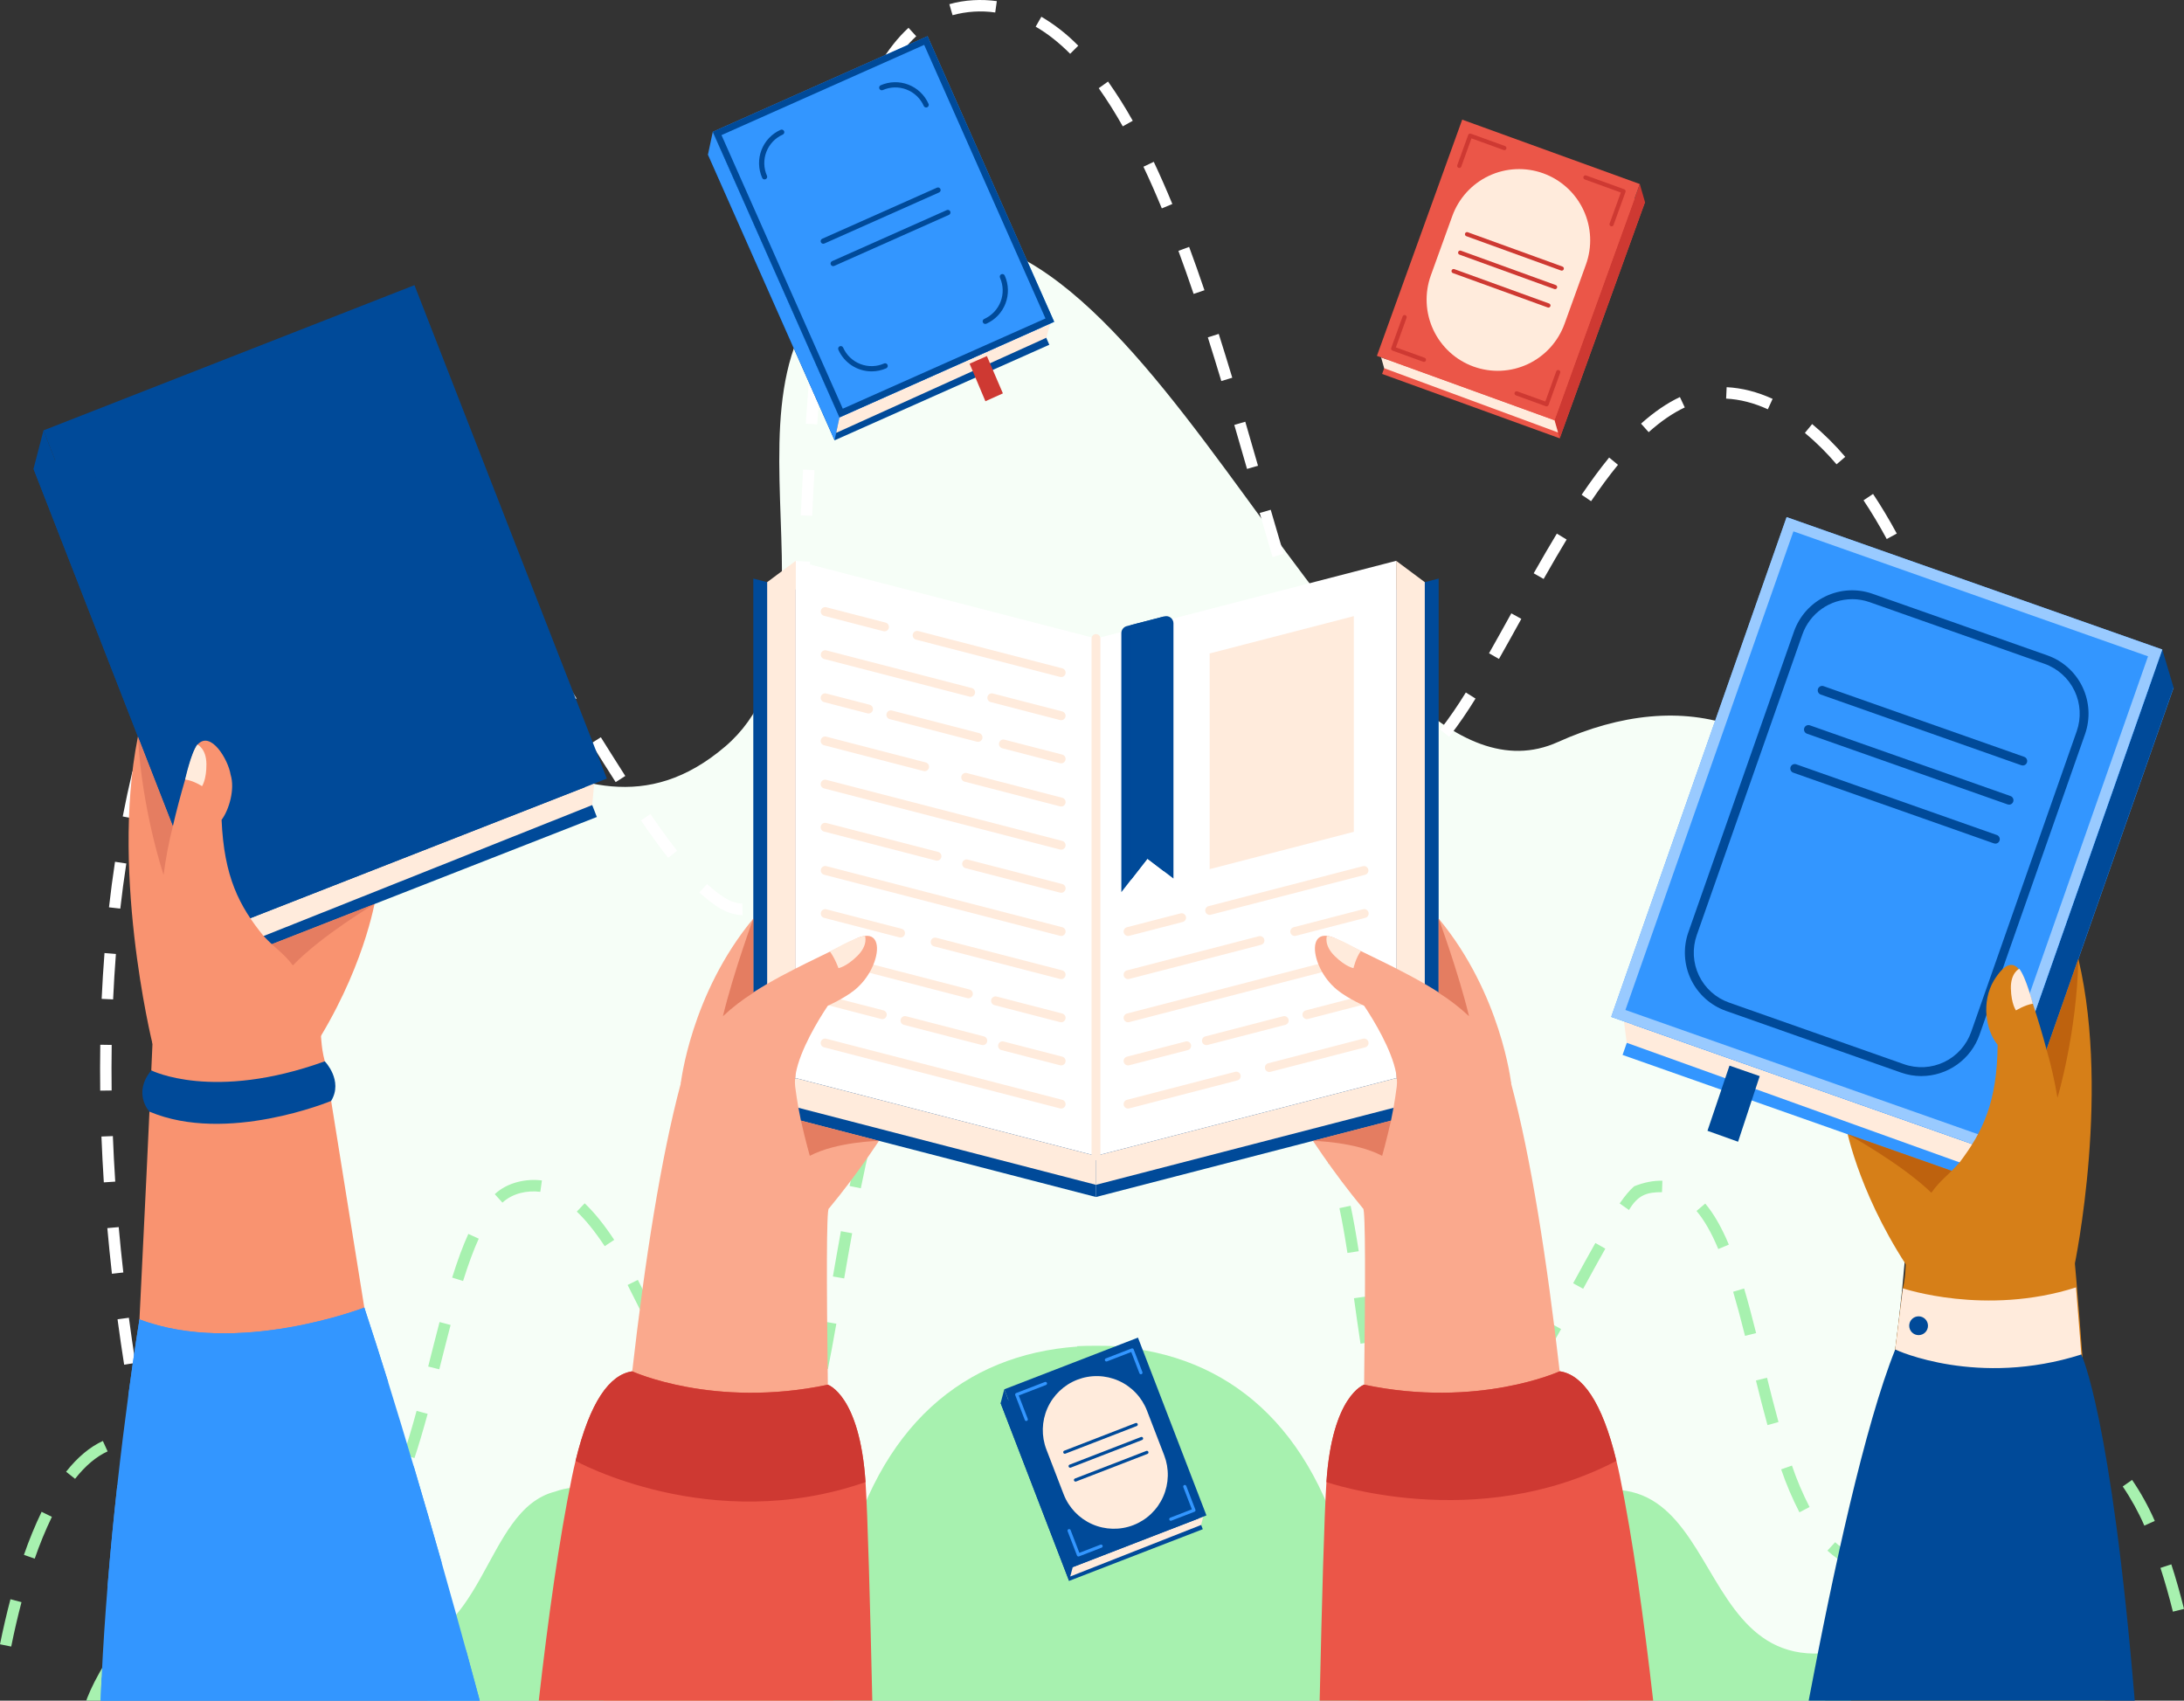 <?xml version="1.0" encoding="UTF-8"?>
<svg xmlns="http://www.w3.org/2000/svg" width="515" height="401" viewBox="0 0 515 401" fill="none">
  <rect x="0" y="0" width="515" height="401" fill="#333333" stroke="none"/>
  <g clip-path="url(#clip0_3322_14005)">
    <path d="M93.769 401C93.769 401 29.463 215.744 73.391 174.959C102.755 147.697 133.875 207.794 171.03 176.001C204.105 147.697 157.994 76.394 213.178 57.74C271.183 38.135 318.703 196.912 367.374 174.959C426.449 148.318 481.129 204.136 430.362 401H93.769Z" fill="#F6FEF7"></path>
    <path d="M47.876 400.692C47.852 400.618 47.225 398.837 46.191 395.516L48.765 394.705C49.792 397.983 50.417 399.786 50.423 399.803L47.876 400.692Z" fill="white"></path>
    <path d="M43.103 385.144C42.14 381.76 41.184 378.245 40.263 374.705L42.864 374.023C43.783 377.546 44.733 381.039 45.682 384.405L43.103 385.144ZM472.678 380.919L469.996 380.628C470.384 377.048 470.753 373.443 471.095 369.915L473.779 370.176C473.436 373.717 473.057 377.324 472.678 380.921V380.919ZM37.644 364.212C36.814 360.736 36.003 357.18 35.235 353.668L37.872 353.09C38.633 356.588 39.439 360.117 40.267 363.582L37.644 364.212ZM474.759 359.422L472.071 359.192C472.376 355.612 472.662 352 472.923 348.457L475.611 348.655C475.351 352.209 475.064 355.832 474.759 359.422ZM33.037 343.079C32.339 339.55 31.669 335.975 31.047 332.449L33.703 331.978C34.323 335.486 34.988 339.044 35.682 342.554L33.037 343.079ZM476.333 337.877L473.64 337.712C473.857 334.111 474.054 330.494 474.223 326.963L476.916 327.091C476.742 330.636 476.552 334.263 476.333 337.877ZM29.272 321.78C28.715 318.213 28.188 314.612 27.717 311.076L30.39 310.715C30.863 314.234 31.383 317.816 31.936 321.359L29.272 321.78ZM477.358 316.289L474.663 316.196C474.785 312.601 474.88 308.98 474.954 305.433L477.649 305.487C477.579 309.056 477.482 312.69 477.358 316.289ZM26.393 300.342C25.989 296.745 25.625 293.124 25.309 289.577L27.995 289.338C28.309 292.863 28.671 296.464 29.079 300.04L26.393 300.342ZM477.785 294.694L475.088 294.681C475.106 291.095 475.088 287.487 475.058 283.916L477.755 283.888C477.794 287.472 477.802 291.093 477.785 294.692V294.694ZM24.483 278.792C24.249 275.176 24.06 271.54 23.919 267.984L26.614 267.878C26.753 271.41 26.941 275.024 27.175 278.617L24.483 278.792ZM474.863 273.156C474.765 269.555 474.646 265.936 474.479 262.404L477.174 262.283C477.332 265.832 477.462 269.466 477.56 273.084L474.863 273.156ZM23.629 257.165C23.583 253.559 23.587 249.934 23.644 246.342L26.341 246.385C26.284 249.952 26.28 253.553 26.326 257.13L23.629 257.165ZM473.896 251.659C473.668 248.06 473.406 244.452 473.116 240.929L475.802 240.712C476.094 244.252 476.359 247.879 476.586 251.494L473.896 251.659ZM26.664 235.651L23.971 235.525C24.138 231.897 24.363 228.263 24.643 224.719L27.331 224.936C27.062 228.446 26.839 232.052 26.672 235.651H26.664ZM472.11 230.221C471.737 226.626 471.323 223.033 470.878 219.538L473.553 219.197C474 222.712 474.421 226.326 474.791 229.94L472.11 230.221ZM174.927 215.794C171.025 215.522 168.479 213.55 164.894 210.446L166.719 208.456C169.785 211.08 171.885 212.85 175.039 213.092L175.117 215.791L174.927 215.794ZM28.378 214.243L25.699 213.939C26.109 210.324 26.588 206.712 27.121 203.198L29.788 203.604C29.248 207.084 28.773 210.663 28.368 214.243H28.378ZM469.415 208.891C468.873 205.313 468.283 201.747 467.661 198.289L470.317 197.811C470.941 201.286 471.535 204.883 472.081 208.485L469.415 208.891ZM183.277 207.972L180.778 206.96C181.81 204.399 182.729 200.982 183.509 196.805L186.161 197.305C185.324 201.716 184.381 205.207 183.267 207.972H183.277ZM157.545 202.266C155.578 199.759 153.486 196.879 151.149 193.462L153.374 191.942C155.678 195.311 157.735 198.143 159.661 200.604L157.545 202.266ZM31.591 193.028L28.942 192.515C29.631 188.942 30.397 185.376 31.218 181.916L33.842 182.541C33.031 185.964 32.274 189.492 31.593 193.028H31.591ZM465.6 187.743C464.854 184.194 464.056 180.671 463.215 177.272L465.834 176.62C466.67 180.048 467.477 183.601 468.218 187.179L465.6 187.743ZM187.724 186.503L185.044 186.195C185.413 182.965 185.744 179.461 186.059 175.469L188.747 175.686C188.433 179.7 188.099 183.241 187.726 186.503H187.724ZM145.177 184.418C143.176 181.297 141.132 178.045 139.4 175.278L141.682 173.842C143.417 176.603 145.45 179.848 147.447 182.965L145.177 184.418ZM328.1 183.084C326.04 183.084 324.033 182.359 322.13 180.927L323.749 178.766C326.567 180.871 329.238 180.858 332.245 179.109L333.602 181.444C331.742 182.533 329.888 183.084 328.102 183.084H328.1ZM341.729 173.725L339.614 172.052C341.781 169.239 343.796 166.312 345.651 163.284L347.938 164.715C346.032 167.828 343.96 170.835 341.732 173.725H341.729ZM36.558 172.17L33.956 171.425C34.96 167.923 36.048 164.441 37.197 161.07L39.749 161.939C38.615 165.271 37.546 168.712 36.558 172.17ZM315.182 172.063C313.423 168.861 311.856 165.557 310.488 162.169L312.979 161.135C314.305 164.425 315.825 167.632 317.532 170.74L315.182 172.063ZM460.494 166.887C459.499 163.381 458.443 159.936 457.357 156.633L459.917 155.786C461.017 159.12 462.085 162.606 463.087 166.149L460.494 166.887ZM133.67 166.127C131.43 162.567 129.592 159.676 127.882 157.03L130.145 155.555C131.86 158.21 133.707 161.109 135.953 164.678L133.67 166.127ZM189.482 164.861L186.789 164.702C186.98 161.481 187.167 157.953 187.364 153.913L190.056 154.044C189.859 158.092 189.673 161.637 189.482 164.861ZM353.464 155.373L351.121 154.035C352.84 151.009 354.568 147.892 356.38 144.619L358.739 145.922C356.922 149.211 355.192 152.332 353.464 155.373ZM306.638 151.995C305.554 148.887 304.44 145.518 303.234 141.695L305.806 140.883C307.002 144.678 308.108 148.02 309.183 151.105L306.638 151.995ZM43.458 151.898L40.956 150.892C42.296 147.545 43.757 144.159 45.273 140.929L47.72 142.089C46.231 145.258 44.791 148.605 43.471 151.898H43.458ZM121.922 148.06C119.735 144.849 117.701 141.978 115.709 139.297L117.877 137.686C119.891 140.401 121.944 143.296 124.164 146.535L121.922 148.06ZM453.75 146.539C452.436 143.12 451.051 139.806 449.631 136.665L452.087 135.548C453.527 138.728 454.934 142.099 456.267 145.568L453.75 146.539ZM190.551 143.233L187.858 143.116C188.014 139.53 188.17 135.92 188.328 132.31L191.023 132.429C190.863 136.039 190.709 139.647 190.551 143.233ZM363.998 136.513L361.654 135.177C363.662 131.636 365.448 128.574 367.115 125.82L369.422 127.218C367.768 129.953 365.992 132.992 363.998 136.513ZM52.637 132.618L50.304 131.265C52.116 128.093 54.136 125.045 56.353 122.142L58.484 123.795C56.342 126.604 54.389 129.551 52.637 132.618ZM300.078 131.339C299.189 128.344 298.224 125.04 297.043 120.956L299.644 120.205C300.824 124.288 301.786 127.59 302.679 130.568L300.078 131.339ZM109.101 130.881C106.628 127.944 104.198 125.311 101.88 123.061L103.758 121.124C106.142 123.441 108.631 126.141 111.161 129.145L109.101 130.881ZM444.905 127.101C443.145 123.843 441.304 120.778 439.433 117.965L441.677 116.467C443.593 119.347 445.477 122.492 447.274 125.807L444.905 127.101ZM191.513 121.632L188.821 121.504C189.007 117.572 189.187 114.043 189.369 110.711L192.062 110.861C191.884 114.186 191.7 117.709 191.513 121.632ZM375.188 118.178L372.96 116.658C375.204 113.354 377.324 110.485 379.444 107.887L381.532 109.599C379.461 112.133 377.387 114.938 375.188 118.178ZM93.783 116.326C90.622 114.171 87.52 112.663 84.563 111.84L85.283 109.234C88.535 110.137 91.895 111.769 95.301 114.088L93.783 116.326ZM65.696 116.267L64.014 114.158C67.235 111.577 70.598 109.84 74.008 108.99L74.658 111.612C71.627 112.366 68.612 113.932 65.696 116.267ZM294.056 110.57C293.167 107.476 292.105 103.836 291.055 100.196L293.644 99.438C294.706 103.074 295.757 106.727 296.646 109.822L294.056 110.57ZM433.071 109.483C430.798 106.805 428.3 104.327 425.604 102.077L427.317 99.989C430.134 102.339 432.745 104.926 435.121 107.722L433.071 109.483ZM388.766 101.905L386.969 99.892C390.025 97.153 393.108 95.043 396.134 93.623L397.279 96.069C394.491 97.376 391.627 99.34 388.766 101.905ZM192.71 100.063L190.019 99.885C190.267 96.125 190.533 92.5 190.809 89.081L193.497 89.298C193.221 92.693 192.968 96.316 192.71 100.061V100.063ZM416.868 96.505C413.577 95.007 410.343 94.164 407.03 93.99L407.154 91.292C410.811 91.479 414.383 92.407 417.993 94.046L416.868 96.505ZM287.994 89.848C286.882 86.155 285.842 82.787 284.814 79.548L287.385 78.731C288.415 81.989 289.46 85.363 290.576 89.068L287.994 89.848ZM194.47 78.553L191.786 78.282C192.166 74.537 192.578 70.912 193.011 67.506L195.684 67.847C195.253 71.233 194.843 74.835 194.468 78.555L194.47 78.553ZM281.462 69.302C280.257 65.749 279.05 62.334 277.875 59.152L280.402 58.214C281.588 61.418 282.802 64.856 284.016 68.433L281.462 69.302ZM197.221 57.195L194.559 56.761C195.17 53.01 195.838 49.413 196.545 46.072L199.181 46.632C198.483 49.932 197.822 53.485 197.219 57.197L197.221 57.195ZM273.964 49.135C272.533 45.659 271.076 42.358 269.628 39.312L272.065 38.157C273.522 41.241 274.996 44.588 276.446 48.103L273.964 49.135ZM201.717 36.224L199.116 35.489C200.174 31.741 201.336 28.252 202.569 25.122L205.077 26.115C203.887 29.162 202.756 32.564 201.722 36.226L201.717 36.224ZM264.753 29.792C263.021 26.697 261.13 23.694 259.088 20.796L261.284 19.229C263.385 22.207 265.329 25.293 267.109 28.474L264.753 29.792ZM209.671 16.619L207.358 15.228C209.441 11.753 211.752 8.829 214.232 6.555L216.053 8.547C213.766 10.654 211.611 13.369 209.671 16.627V16.619ZM252.35 12.685C249.712 10.031 246.976 7.878 244.218 6.29L245.56 3.949C248.749 5.83 251.675 8.126 254.262 10.778L252.35 12.685ZM224.619 3.584L223.862 0.99C227.459 -0.05 231.432 -0.235 235.055 0.267L234.68 2.943C231.318 2.466 227.894 2.684 224.619 3.584Z" fill="white"></path>
    <path d="M470.796 397.09L468.121 396.756C468.338 394.985 468.555 393.183 468.771 391.399L471.449 391.719C471.236 393.515 471.017 395.322 470.796 397.09Z" fill="white"></path>
    <path d="M2.643 388.246L0 387.709C0.739 384.049 1.57 380.474 2.467 377.081L5.068 377.774C4.191 381.115 3.371 384.638 2.643 388.246ZM512.381 380.018C511.479 376.377 510.491 372.904 509.448 369.698L512.01 368.86C513.075 372.118 514.081 375.663 514.998 379.366L512.381 380.018ZM441.19 370.437C437.41 370.059 433.952 368.438 430.913 365.621L432.744 363.638C435.381 366.082 438.229 367.426 441.457 367.748L441.19 370.437ZM72.652 370.193C70.745 370.196 68.845 369.951 67 369.466L67.69 366.859C70.981 367.728 74.312 367.672 77.716 366.911L78.306 369.548C76.45 369.97 74.554 370.186 72.652 370.193ZM452.338 368.482L451.319 365.98C454.18 364.768 457.625 363.021 460.185 360.747L461.963 362.78C459.199 365.239 455.453 367.17 452.338 368.482ZM8.19 367.513L5.643 366.623C6.836 363.161 8.228 359.772 9.812 356.472L12.236 357.658C10.697 360.862 9.347 364.152 8.19 367.513ZM57.084 364.105C54.036 361.566 51.407 358.505 49.456 356.123L51.539 354.409C53.414 356.698 55.935 359.635 58.808 362.029L57.084 364.105ZM87.97 363.532L85.915 361.794C87.831 359.526 89.6 356.618 91.324 352.902L93.769 354.04C91.946 357.971 90.047 361.077 87.97 363.532ZM505.65 359.731C504.241 356.501 502.534 353.41 500.553 350.497L502.764 348.951C504.842 352.003 506.631 355.241 508.11 358.625L505.65 359.731ZM424.318 356.594C422.636 353.328 421.195 349.943 420.008 346.466L422.551 345.569C423.694 348.924 425.082 352.191 426.703 355.343L424.318 356.594ZM469.113 354.3L466.899 352.756C469.013 349.715 471.096 346.49 473.522 343.972L475.473 345.844C473.206 348.179 471.14 351.377 469.113 354.3ZM336.595 350.48C334.52 350.48 332.602 349.676 330.891 348.09L332.723 346.107C335.314 348.497 337.971 348.116 340.974 346.296L342.39 348.596C340.367 349.841 338.418 350.473 336.595 350.473V350.48ZM17.701 348.694L15.585 347.02C18.275 343.612 21.193 341.172 24.256 339.767L25.377 342.224C22.711 343.44 20.127 345.612 17.705 348.688L17.701 348.694ZM178.316 348.03C175.784 346.837 173.033 344.365 169.907 340.473L172.008 338.779C174.826 342.295 177.341 344.585 179.463 345.584L178.316 348.03ZM42.677 347.76C39.642 344.272 37.233 342.365 34.872 341.578L35.722 339.015C39.364 340.227 42.443 343.377 44.706 345.983L42.677 347.76ZM188.776 343.85L186.457 342.471C187.77 340.254 188.987 337.069 190.175 332.74L192.776 333.457C191.527 338.01 190.218 341.413 188.781 343.844L188.776 343.85ZM97.726 343.811L95.168 342.96C96.154 339.98 97.16 336.611 98.239 332.66L100.841 333.375C99.75 337.358 98.736 340.779 97.732 343.805L97.726 343.811ZM493.382 343.275C490.553 341.426 487.095 340.862 483.956 341.274L483.618 338.594C487.36 338.101 491.453 338.811 494.804 340.983L493.382 343.275ZM350.549 340.94L348.473 339.22C350.72 336.458 352.819 333.578 354.759 330.592L357.01 332.08C355.018 335.145 352.864 338.1 350.556 340.933L350.549 340.94ZM325.298 338.205C324.145 334.754 323.492 331.567 322.658 327.549L325.302 327.021C326.113 330.918 326.74 334 327.85 337.332L325.298 338.205ZM416.782 336.033C415.768 332.356 414.831 328.648 414.062 325.509L416.68 324.858C417.45 327.981 418.374 331.663 419.382 335.31L416.782 336.033ZM163.622 331.515C161.888 328.77 160.013 325.627 158.068 322.175L160.418 320.848C162.339 324.263 164.184 327.364 165.897 330.071L163.622 331.515ZM103.585 322.87L100.971 322.219C101.838 318.756 102.749 315.157 103.65 311.725L106.252 312.414C105.359 315.82 104.457 319.419 103.585 322.87ZM362.742 322.818L360.418 321.446C362.022 318.72 363.769 315.655 365.757 312.071L368.114 313.385C366.115 316.986 364.357 320.073 362.742 322.818ZM195.234 322.805L192.59 322.273C193.179 319.33 193.786 316.054 194.56 311.654L197.216 312.121C196.438 316.545 195.828 319.84 195.234 322.805ZM320.815 316.832C320.269 313.27 319.763 309.634 319.274 306.113L321.944 305.739C322.432 309.251 322.937 312.879 323.479 316.424L320.815 316.832ZM411.491 314.986C410.428 310.768 409.539 307.462 408.687 304.586L411.274 303.819C412.141 306.732 413.034 310.07 414.105 314.328L411.491 314.986ZM152.909 312.638C151.341 309.642 149.689 306.395 147.996 302.987L150.411 301.784C152.096 305.174 153.739 308.404 155.298 311.384L152.909 312.638ZM373.319 303.884L370.953 302.581C372.772 299.243 374.543 296.006 376.2 293.085L378.545 294.421C376.898 297.331 375.133 300.559 373.319 303.884ZM109.194 302.051L106.62 301.243C107.904 297.14 109.152 293.771 110.438 290.945L112.892 292.066C111.654 294.785 110.444 298.057 109.194 302.051ZM199.061 301.441L196.403 300.982C196.945 297.846 197.591 294.125 198.291 290.3L200.942 290.787C200.246 294.599 199.6 298.313 199.061 301.441ZM317.734 295.437C317.084 291.238 316.486 287.883 315.846 284.87L318.484 284.31C319.135 287.37 319.742 290.776 320.399 295.024L317.734 295.437ZM405.184 294.516C403.563 290.641 401.88 287.704 400.049 285.539L402.104 283.79C404.12 286.18 405.941 289.338 407.671 293.471L405.184 294.516ZM142.594 293.838C140.283 290.363 138.133 287.691 136.015 285.687L137.868 283.732C140.136 285.88 142.421 288.699 144.838 292.351L142.594 293.838ZM384.13 285.313L381.923 283.762C383.263 281.859 384.253 280.671 385.353 279.711C387.646 278.803 389.855 278.345 392.001 278.408L391.912 281.108C388.405 281.084 386.243 281.727 384.13 285.309V285.313ZM118.483 283.575L116.671 281.575C119.634 278.782 124.124 277.856 127.785 278.345L127.41 281.021C124.373 280.641 120.917 281.319 118.483 283.564V283.575ZM202.984 280.189L200.342 279.648C201.116 275.856 201.877 272.383 202.668 269.029L205.291 269.65C204.506 272.965 203.752 276.412 202.984 280.178V280.189ZM313.273 274.442C312.306 270.693 311.38 267.293 310.455 264.051L313.043 263.301C313.988 266.559 314.92 269.991 315.892 273.766L313.273 274.442ZM207.971 259.237L205.369 258.507C206.395 254.856 207.478 251.353 208.595 248.097L211.147 248.966C210.052 252.161 208.983 255.614 207.971 259.216V259.237ZM307.259 253.794C306.063 250.227 304.823 246.843 303.574 243.726L306.073 242.714C307.346 245.879 308.608 249.317 309.819 252.936L307.259 253.794ZM214.988 238.97L212.512 237.901C213.947 234.544 215.551 231.262 217.318 228.068L219.671 229.386C217.949 232.492 216.386 235.683 214.988 238.948V238.97ZM299.193 233.974C297.607 230.799 295.84 227.718 293.901 224.747L296.151 223.259C298.149 226.318 299.969 229.49 301.601 232.76L299.193 233.974ZM225.435 220.492L223.289 218.858C225.499 215.917 227.982 213.192 230.703 210.717L232.507 212.724C229.913 215.08 227.546 217.673 225.435 220.47V220.492ZM287.436 216.389C285.075 213.799 282.45 211.464 279.604 209.421L281.162 207.218C284.164 209.369 286.931 211.83 289.42 214.56L287.436 216.389ZM240.974 206.684L239.687 204.312C242.93 202.547 246.382 201.2 249.962 200.302L250.613 202.924C247.257 203.759 244.019 205.015 240.976 206.662L240.974 206.684ZM270.457 204.438C267.69 203.359 264.826 202.547 261.905 202.014V201.925C261.5 201.899 261.097 201.879 260.698 201.862L260.81 199.162C262.016 199.208 263.381 199.325 264.602 199.431V199.818C266.934 200.345 269.221 201.049 271.446 201.925L270.457 204.438Z" fill="#A7F1AF"></path>
    <path d="M471.931 377.105C467.146 376.377 462.047 376.966 459.062 378.239C396.035 417.26 412.069 345.319 375.853 351.67C360.406 352.519 343.907 381.788 326.724 380.109C322.148 378.628 320.26 375.495 317.981 370.1C309.743 336.116 289.526 319.419 262.859 317.512V317.41C259.869 317.29 257.005 317.29 254.018 317.41V317.512C227.353 319.419 207.123 336.116 198.896 370.1C196.918 375.196 194.527 378.137 191.824 379.481C174.427 385.982 152.551 343.846 130.907 351.703C113.687 356.047 114.903 389.177 89.964 389.177C65.834 390.046 64.628 375.33 46.674 376.91C29.461 376.582 19.027 402.431 19.916 402.974H496.961C496.961 402.974 491.153 379.913 471.931 377.105Z" fill="#A7F1AF"></path>
    <path d="M339.24 216.591L298.84 250.79C298.84 250.79 307.269 267.865 321.438 284.992L356.341 255.451C356.341 255.451 353.993 234.337 339.24 216.591Z" fill="#FAA98D"></path>
    <path d="M177.635 216.591L218.036 250.79C218.036 250.79 209.607 267.865 195.438 284.992L160.535 255.451C160.535 255.451 162.883 234.337 177.635 216.591Z" fill="#FAA98D"></path>
    <path d="M339.243 261.331L258.438 282.246V157.336L339.243 136.419V261.331Z" fill="#004A99"></path>
    <path d="M258.436 282.246L177.633 261.331V136.419L258.436 157.336V282.246Z" fill="#004A99"></path>
    <path d="M329.223 254.211L258.438 272.535V150.56L329.223 132.236V254.211Z" fill="white"></path>
    <path d="M319.243 196.136L285.246 204.935V154.078L319.243 145.279V196.136Z" fill="#FFEBDC"></path>
    <path d="M276.709 146.982V207.149L274.457 205.435L270.576 202.472L266.674 207.468L264.422 210.357V149.28C264.422 148.903 264.547 148.537 264.778 148.239C265.009 147.941 265.332 147.728 265.697 147.634L266.674 147.38L274.453 145.368L274.581 145.334C274.832 145.268 275.095 145.261 275.35 145.313C275.604 145.365 275.844 145.475 276.049 145.634C276.255 145.793 276.421 145.997 276.536 146.231C276.65 146.465 276.71 146.722 276.709 146.982Z" fill="#004A99"></path>
    <path d="M274.458 145.368V205.433L270.569 202.472L266.68 207.462V147.38L274.458 145.368Z" fill="#004A99"></path>
    <path d="M329.223 254.211L335.973 259.3V137.267L329.223 132.236V254.211Z" fill="#FFEBDC"></path>
    <path d="M258.438 279.37L335.974 259.3L329.223 254.211L258.438 272.535V279.37Z" fill="#FFEBDC"></path>
    <path d="M258.438 272.535L187.652 254.211V132.236L258.438 150.56V272.535Z" fill="white"></path>
    <path d="M187.651 254.211L180.902 259.3V137.267L187.651 132.236V254.211Z" fill="#FFEBDC"></path>
    <path d="M250.232 159.645C250.144 159.645 250.057 159.634 249.972 159.613L215.997 150.818C215.729 150.749 215.5 150.575 215.359 150.337C215.219 150.098 215.179 149.813 215.248 149.544C215.317 149.276 215.49 149.046 215.729 148.905C215.967 148.764 216.252 148.724 216.52 148.794L250.492 157.588C250.738 157.652 250.953 157.803 251.096 158.013C251.239 158.224 251.3 158.479 251.268 158.732C251.236 158.985 251.113 159.217 250.923 159.385C250.732 159.553 250.486 159.646 250.232 159.645Z" fill="#FFEBDC"></path>
    <path d="M208.576 148.865C208.488 148.865 208.4 148.854 208.314 148.831L194.294 145.203C194.033 145.128 193.811 144.953 193.676 144.716C193.542 144.48 193.504 144.199 193.572 143.935C193.64 143.672 193.808 143.445 194.041 143.303C194.273 143.161 194.552 143.116 194.817 143.177L208.837 146.806C209.081 146.871 209.294 147.023 209.436 147.233C209.578 147.443 209.638 147.698 209.606 147.95C209.574 148.202 209.453 148.433 209.263 148.602C209.074 148.77 208.83 148.864 208.576 148.865Z" fill="#FFEBDC"></path>
    <path d="M250.232 169.822C250.144 169.822 250.056 169.81 249.972 169.787L233.606 165.547C233.339 165.478 233.109 165.304 232.969 165.065C232.828 164.827 232.788 164.541 232.857 164.273C232.927 164.005 233.1 163.775 233.338 163.634C233.576 163.493 233.861 163.453 234.129 163.523L250.492 167.758C250.737 167.823 250.95 167.975 251.091 168.185C251.233 168.395 251.294 168.65 251.262 168.902C251.23 169.154 251.108 169.385 250.919 169.553C250.729 169.722 250.485 169.816 250.232 169.817V169.822Z" fill="#FFEBDC"></path>
    <path d="M228.897 164.298C228.809 164.298 228.72 164.287 228.635 164.263L194.302 155.377C194.041 155.302 193.819 155.127 193.684 154.89C193.549 154.654 193.512 154.373 193.58 154.109C193.648 153.846 193.816 153.619 194.049 153.477C194.281 153.335 194.56 153.29 194.825 153.351L229.157 162.239C229.402 162.304 229.615 162.455 229.757 162.666C229.898 162.876 229.959 163.131 229.927 163.383C229.895 163.634 229.773 163.866 229.584 164.034C229.394 164.203 229.15 164.296 228.897 164.298Z" fill="#FFEBDC"></path>
    <path d="M250.233 179.996C250.145 179.996 250.057 179.984 249.972 179.961L236.341 176.433C236.208 176.399 236.084 176.339 235.974 176.256C235.865 176.174 235.773 176.07 235.703 175.952C235.633 175.834 235.588 175.703 235.569 175.567C235.55 175.431 235.558 175.292 235.592 175.159C235.626 175.027 235.686 174.902 235.769 174.792C235.851 174.682 235.954 174.59 236.072 174.52C236.19 174.451 236.321 174.405 236.457 174.386C236.593 174.367 236.731 174.375 236.863 174.409L250.493 177.928C250.738 177.993 250.951 178.144 251.092 178.355C251.234 178.565 251.294 178.82 251.262 179.071C251.231 179.323 251.109 179.555 250.919 179.723C250.73 179.892 250.486 179.985 250.233 179.987V179.996Z" fill="#FFEBDC"></path>
    <path d="M230.629 174.919C230.54 174.919 230.452 174.908 230.366 174.887L209.802 169.563C209.534 169.494 209.304 169.32 209.164 169.082C209.023 168.843 208.983 168.558 209.053 168.289C209.122 168.021 209.295 167.791 209.533 167.65C209.772 167.509 210.056 167.469 210.324 167.539L230.889 172.863C231.135 172.926 231.35 173.077 231.493 173.287C231.635 173.498 231.697 173.753 231.665 174.006C231.633 174.259 231.51 174.491 231.319 174.659C231.128 174.827 230.883 174.92 230.629 174.919Z" fill="#FFEBDC"></path>
    <path d="M204.812 168.238C204.723 168.238 204.635 168.227 204.549 168.203L194.302 165.547C194.169 165.513 194.044 165.452 193.935 165.37C193.826 165.287 193.733 165.184 193.664 165.065C193.594 164.947 193.549 164.816 193.53 164.68C193.511 164.544 193.518 164.406 193.553 164.273C193.587 164.14 193.647 164.015 193.73 163.906C193.812 163.796 193.915 163.704 194.033 163.634C194.151 163.564 194.282 163.519 194.418 163.499C194.553 163.48 194.692 163.488 194.824 163.523L205.072 166.175C205.317 166.239 205.53 166.391 205.671 166.602C205.813 166.812 205.873 167.067 205.841 167.318C205.81 167.57 205.688 167.802 205.498 167.97C205.309 168.138 205.065 168.232 204.812 168.234V168.238Z" fill="#FFEBDC"></path>
    <path d="M250.233 190.17C250.146 190.169 250.058 190.159 249.973 190.137L227.427 184.298C227.166 184.223 226.944 184.048 226.809 183.811C226.674 183.575 226.637 183.295 226.705 183.031C226.773 182.767 226.941 182.54 227.174 182.398C227.406 182.256 227.685 182.211 227.95 182.272L250.496 188.11C250.74 188.175 250.953 188.327 251.095 188.537C251.237 188.748 251.297 189.002 251.265 189.254C251.234 189.506 251.112 189.737 250.922 189.906C250.733 190.074 250.489 190.168 250.235 190.17H250.233Z" fill="#FFEBDC"></path>
    <path d="M218.038 181.838C217.949 181.837 217.861 181.826 217.776 181.805L194.302 175.723C194.034 175.654 193.804 175.481 193.664 175.242C193.523 175.003 193.483 174.718 193.553 174.449C193.622 174.181 193.795 173.951 194.033 173.81C194.272 173.669 194.556 173.629 194.824 173.699L218.298 179.781C218.543 179.845 218.756 179.997 218.897 180.207C219.039 180.418 219.099 180.673 219.068 180.924C219.036 181.176 218.914 181.408 218.725 181.576C218.535 181.744 218.291 181.838 218.038 181.84V181.838Z" fill="#FFEBDC"></path>
    <path d="M250.233 200.344C250.145 200.343 250.058 200.333 249.973 200.311L194.302 185.899C194.034 185.83 193.804 185.657 193.664 185.418C193.523 185.179 193.483 184.894 193.553 184.625C193.622 184.357 193.795 184.127 194.033 183.986C194.272 183.846 194.556 183.806 194.824 183.875L250.493 198.284C250.738 198.349 250.951 198.501 251.092 198.711C251.234 198.922 251.295 199.176 251.263 199.428C251.231 199.68 251.109 199.911 250.92 200.08C250.73 200.248 250.486 200.342 250.233 200.344Z" fill="#FFEBDC"></path>
    <path d="M250.23 210.509C250.142 210.509 250.055 210.498 249.97 210.476L227.669 204.703C227.536 204.669 227.412 204.608 227.302 204.526C227.193 204.443 227.101 204.34 227.031 204.221C226.891 203.983 226.851 203.697 226.92 203.429C226.989 203.161 227.162 202.931 227.401 202.79C227.639 202.649 227.923 202.609 228.191 202.679L250.49 208.452C250.736 208.515 250.951 208.666 251.094 208.877C251.237 209.087 251.298 209.343 251.266 209.595C251.234 209.848 251.111 210.08 250.921 210.249C250.73 210.417 250.484 210.509 250.23 210.509Z" fill="#FFEBDC"></path>
    <path d="M220.954 202.939C220.865 202.939 220.777 202.928 220.691 202.904L194.302 196.073C194.034 196.004 193.804 195.831 193.664 195.592C193.523 195.353 193.483 195.068 193.553 194.799C193.622 194.531 193.795 194.301 194.033 194.16C194.272 194.02 194.556 193.979 194.824 194.049L221.214 200.88C221.459 200.945 221.672 201.097 221.813 201.307C221.955 201.517 222.015 201.772 221.983 202.024C221.952 202.276 221.83 202.507 221.64 202.675C221.451 202.844 221.207 202.938 220.954 202.939Z" fill="#FFEBDC"></path>
    <path d="M250.233 220.694C250.146 220.694 250.058 220.682 249.973 220.659L194.302 206.249C194.041 206.174 193.819 205.999 193.684 205.762C193.549 205.526 193.512 205.246 193.58 204.982C193.648 204.718 193.816 204.491 194.049 204.349C194.281 204.207 194.56 204.162 194.825 204.223L250.494 218.635C250.738 218.699 250.951 218.851 251.093 219.062C251.235 219.272 251.295 219.527 251.263 219.778C251.231 220.03 251.11 220.262 250.92 220.43C250.731 220.598 250.487 220.692 250.233 220.694Z" fill="#FFEBDC"></path>
    <path d="M250.231 230.868C250.143 230.868 250.056 230.856 249.971 230.833L220.247 223.14C219.979 223.07 219.75 222.897 219.609 222.658C219.469 222.419 219.429 222.134 219.498 221.866C219.567 221.597 219.74 221.367 219.979 221.227C220.217 221.086 220.502 221.046 220.77 221.115L250.491 228.809C250.736 228.873 250.949 229.025 251.091 229.236C251.232 229.446 251.293 229.701 251.261 229.952C251.229 230.204 251.107 230.436 250.918 230.604C250.728 230.772 250.484 230.866 250.231 230.868Z" fill="#FFEBDC"></path>
    <path d="M212.358 221.063C212.271 221.063 212.183 221.052 212.098 221.03L194.302 216.423C194.041 216.348 193.819 216.173 193.684 215.936C193.549 215.7 193.512 215.42 193.58 215.156C193.648 214.892 193.816 214.665 194.049 214.523C194.281 214.381 194.56 214.336 194.825 214.397L212.621 219.004C212.866 219.069 213.079 219.221 213.221 219.431C213.362 219.642 213.422 219.897 213.39 220.149C213.358 220.401 213.236 220.632 213.046 220.8C212.856 220.969 212.612 221.062 212.358 221.063Z" fill="#FFEBDC"></path>
    <path d="M250.232 241.042C250.144 241.042 250.057 241.031 249.972 241.009L234.459 236.993C234.197 236.918 233.975 236.743 233.841 236.506C233.706 236.269 233.668 235.989 233.736 235.725C233.804 235.461 233.972 235.234 234.205 235.093C234.437 234.951 234.716 234.906 234.981 234.967L250.492 238.983C250.737 239.047 250.95 239.199 251.092 239.41C251.233 239.62 251.294 239.875 251.262 240.126C251.23 240.378 251.108 240.61 250.919 240.778C250.729 240.946 250.485 241.04 250.232 241.042Z" fill="#FFEBDC"></path>
    <path d="M228.361 235.379C228.273 235.379 228.185 235.368 228.099 235.347L195.798 226.986C195.53 226.917 195.301 226.744 195.16 226.505C195.02 226.266 194.98 225.981 195.049 225.712C195.118 225.444 195.291 225.214 195.529 225.073C195.768 224.933 196.052 224.893 196.32 224.962L228.622 233.32C228.866 233.385 229.079 233.537 229.221 233.747C229.363 233.957 229.423 234.212 229.391 234.464C229.36 234.715 229.238 234.947 229.048 235.115C228.859 235.284 228.615 235.378 228.361 235.379Z" fill="#FFEBDC"></path>
    <path d="M250.233 251.216C250.145 251.216 250.058 251.205 249.973 251.183L236.138 247.601C236.005 247.567 235.88 247.507 235.771 247.424C235.662 247.342 235.569 247.238 235.5 247.12C235.359 246.881 235.319 246.596 235.389 246.328C235.458 246.059 235.631 245.829 235.869 245.688C236.108 245.548 236.392 245.508 236.66 245.577L250.493 249.157C250.738 249.221 250.951 249.373 251.093 249.584C251.234 249.794 251.295 250.049 251.263 250.3C251.231 250.552 251.109 250.784 250.92 250.952C250.73 251.12 250.486 251.214 250.233 251.216Z" fill="#FFEBDC"></path>
    <path d="M231.755 246.433C231.667 246.433 231.579 246.422 231.493 246.4L213.107 241.641C212.846 241.566 212.624 241.391 212.489 241.154C212.354 240.918 212.317 240.637 212.385 240.373C212.453 240.11 212.621 239.883 212.853 239.741C213.086 239.599 213.364 239.554 213.629 239.615L232.015 244.374C232.26 244.439 232.473 244.59 232.615 244.801C232.756 245.011 232.817 245.266 232.785 245.517C232.753 245.769 232.631 246.001 232.442 246.169C232.252 246.338 232.008 246.431 231.755 246.433Z" fill="#FFEBDC"></path>
    <path d="M208.061 240.299C207.973 240.299 207.885 240.288 207.799 240.266L194.302 236.772C194.034 236.702 193.804 236.529 193.664 236.29C193.523 236.051 193.483 235.766 193.553 235.498C193.622 235.229 193.795 234.999 194.033 234.859C194.272 234.718 194.556 234.678 194.824 234.747L208.321 238.24C208.566 238.305 208.779 238.456 208.921 238.667C209.062 238.877 209.123 239.132 209.091 239.384C209.059 239.635 208.937 239.867 208.748 240.035C208.559 240.204 208.314 240.297 208.061 240.299Z" fill="#FFEBDC"></path>
    <path d="M250.233 261.39C250.145 261.39 250.058 261.379 249.973 261.357L194.302 246.946C194.034 246.876 193.804 246.703 193.664 246.464C193.523 246.225 193.483 245.94 193.553 245.672C193.622 245.403 193.795 245.173 194.033 245.033C194.272 244.892 194.556 244.852 194.824 244.921L250.493 259.331C250.738 259.395 250.951 259.547 251.092 259.758C251.234 259.968 251.295 260.223 251.263 260.474C251.231 260.726 251.109 260.958 250.92 261.126C250.73 261.294 250.486 261.388 250.233 261.39Z" fill="#FFEBDC"></path>
    <path d="M265.995 220.694C265.742 220.692 265.498 220.598 265.308 220.43C265.119 220.262 264.997 220.03 264.965 219.778C264.934 219.527 264.994 219.272 265.136 219.062C265.277 218.851 265.49 218.699 265.735 218.635L278.343 215.377C278.478 215.338 278.618 215.326 278.757 215.343C278.896 215.36 279.03 215.404 279.151 215.473C279.272 215.543 279.378 215.636 279.463 215.747C279.548 215.858 279.61 215.985 279.645 216.121C279.68 216.256 279.687 216.397 279.667 216.536C279.646 216.674 279.598 216.807 279.526 216.927C279.453 217.046 279.357 217.15 279.244 217.232C279.131 217.314 279.002 217.372 278.866 217.403L266.257 220.661C266.172 220.684 266.084 220.695 265.995 220.694Z" fill="#FFEBDC"></path>
    <path d="M285.241 215.722C284.988 215.72 284.744 215.627 284.555 215.458C284.365 215.29 284.243 215.058 284.211 214.806C284.18 214.555 284.24 214.3 284.382 214.09C284.523 213.879 284.736 213.728 284.981 213.663L321.401 204.234C321.667 204.173 321.945 204.218 322.177 204.36C322.41 204.502 322.578 204.729 322.646 204.993C322.714 205.256 322.677 205.537 322.542 205.773C322.407 206.01 322.185 206.185 321.924 206.26L285.504 215.687C285.418 215.71 285.33 215.722 285.241 215.722Z" fill="#FFEBDC"></path>
    <path d="M265.995 230.868C265.742 230.866 265.498 230.772 265.308 230.604C265.119 230.436 264.997 230.204 264.965 229.952C264.934 229.701 264.994 229.446 265.136 229.236C265.277 229.025 265.49 228.873 265.735 228.809L296.851 220.755C296.983 220.72 297.121 220.712 297.257 220.731C297.393 220.751 297.523 220.796 297.641 220.866C297.759 220.936 297.863 221.028 297.945 221.138C298.028 221.247 298.088 221.372 298.122 221.505C298.156 221.638 298.164 221.776 298.145 221.912C298.126 222.048 298.08 222.179 298.011 222.297C297.941 222.416 297.849 222.519 297.74 222.602C297.63 222.684 297.506 222.745 297.373 222.779L266.257 230.833C266.172 230.856 266.084 230.868 265.995 230.868Z" fill="#FFEBDC"></path>
    <path d="M305.302 220.694C305.049 220.693 304.804 220.599 304.614 220.431C304.425 220.263 304.302 220.031 304.27 219.779C304.238 219.528 304.298 219.273 304.44 219.062C304.582 218.851 304.795 218.7 305.04 218.635L321.405 214.397C321.539 214.358 321.68 214.347 321.818 214.363C321.957 214.38 322.091 214.424 322.212 214.494C322.334 214.563 322.44 214.656 322.525 214.767C322.61 214.878 322.671 215.006 322.706 215.141C322.741 215.277 322.749 215.418 322.728 215.556C322.708 215.695 322.66 215.828 322.587 215.947C322.515 216.067 322.419 216.17 322.305 216.252C322.192 216.334 322.064 216.392 321.927 216.423L305.562 220.659C305.477 220.682 305.39 220.694 305.302 220.694Z" fill="#FFEBDC"></path>
    <path d="M265.995 241.042C265.742 241.04 265.498 240.946 265.308 240.778C265.119 240.61 264.997 240.378 264.965 240.126C264.934 239.875 264.994 239.62 265.136 239.41C265.277 239.199 265.49 239.047 265.735 238.983L320.118 224.905C320.251 224.871 320.389 224.863 320.525 224.882C320.66 224.901 320.791 224.947 320.909 225.017C321.027 225.087 321.13 225.179 321.213 225.288C321.295 225.398 321.355 225.523 321.39 225.656C321.424 225.789 321.432 225.927 321.413 226.063C321.394 226.199 321.348 226.33 321.279 226.448C321.209 226.567 321.117 226.67 321.007 226.753C320.898 226.835 320.773 226.895 320.641 226.93L266.257 241.009C266.172 241.031 266.084 241.042 265.995 241.042Z" fill="#FFEBDC"></path>
    <path d="M265.995 251.216C265.742 251.214 265.498 251.12 265.308 250.952C265.119 250.784 264.997 250.552 264.965 250.3C264.934 250.049 264.994 249.794 265.136 249.584C265.277 249.373 265.49 249.222 265.735 249.157L279.568 245.577C279.701 245.543 279.839 245.535 279.975 245.554C280.11 245.573 280.241 245.619 280.359 245.688C280.477 245.758 280.58 245.85 280.663 245.96C280.745 246.07 280.805 246.195 280.84 246.328C280.874 246.46 280.882 246.599 280.863 246.735C280.844 246.871 280.798 247.002 280.729 247.12C280.659 247.238 280.567 247.342 280.457 247.424C280.348 247.507 280.223 247.567 280.091 247.601L266.257 251.183C266.172 251.205 266.084 251.216 265.995 251.216Z" fill="#FFEBDC"></path>
    <path d="M284.472 246.433C284.219 246.431 283.975 246.338 283.785 246.169C283.596 246.001 283.474 245.769 283.442 245.517C283.41 245.266 283.471 245.011 283.612 244.801C283.754 244.59 283.967 244.439 284.212 244.374L302.597 239.615C302.863 239.554 303.141 239.599 303.373 239.741C303.606 239.883 303.774 240.11 303.842 240.373C303.91 240.637 303.873 240.918 303.738 241.154C303.603 241.391 303.381 241.566 303.12 241.641L284.734 246.4C284.648 246.422 284.56 246.433 284.472 246.433Z" fill="#FFEBDC"></path>
    <path d="M308.167 240.299C307.914 240.297 307.67 240.204 307.48 240.035C307.291 239.867 307.169 239.635 307.137 239.384C307.105 239.132 307.166 238.877 307.307 238.667C307.449 238.456 307.662 238.305 307.907 238.24L321.404 234.747C321.672 234.678 321.956 234.718 322.195 234.859C322.433 234.999 322.606 235.229 322.676 235.498C322.745 235.766 322.705 236.051 322.564 236.29C322.424 236.529 322.194 236.702 321.927 236.772L308.429 240.266C308.344 240.288 308.255 240.299 308.167 240.299Z" fill="#FFEBDC"></path>
    <path d="M265.995 261.39C265.742 261.388 265.498 261.294 265.308 261.126C265.119 260.958 264.997 260.726 264.965 260.474C264.934 260.223 264.994 259.968 265.136 259.758C265.277 259.547 265.49 259.396 265.735 259.331L291.279 252.719C291.544 252.658 291.823 252.703 292.055 252.845C292.288 252.987 292.456 253.214 292.524 253.478C292.592 253.742 292.554 254.022 292.42 254.258C292.285 254.495 292.063 254.67 291.802 254.745L266.257 261.357C266.172 261.379 266.084 261.39 265.995 261.39Z" fill="#FFEBDC"></path>
    <path d="M299.312 252.767C299.058 252.765 298.814 252.671 298.625 252.503C298.435 252.335 298.314 252.103 298.282 251.851C298.25 251.6 298.31 251.345 298.452 251.134C298.594 250.924 298.807 250.772 299.051 250.708L321.404 244.921C321.537 244.887 321.675 244.879 321.811 244.898C321.947 244.917 322.077 244.963 322.195 245.033C322.313 245.102 322.417 245.194 322.499 245.304C322.581 245.414 322.642 245.539 322.676 245.672C322.71 245.805 322.718 245.943 322.699 246.079C322.68 246.215 322.634 246.346 322.565 246.464C322.495 246.582 322.403 246.686 322.294 246.768C322.184 246.851 322.06 246.911 321.927 246.946L299.574 252.732C299.488 252.755 299.4 252.767 299.312 252.767Z" fill="#FFEBDC"></path>
    <path d="M258.436 279.37L180.902 259.3L187.651 254.211L258.436 272.535V279.37Z" fill="#FFEBDC"></path>
    <path d="M205.512 228.42C204.563 230.34 203.22 232.038 201.57 233.403C200.858 233.97 200.109 234.491 199.329 234.96C198.44 235.505 197.56 235.983 196.842 236.35C195.884 236.839 195.219 237.134 195.219 237.134C195.219 237.134 195.019 237.423 194.685 237.934C193.133 240.303 188.665 247.491 187.653 253.099C187.576 253.523 187.52 253.936 187.486 254.337C187.427 254.953 187.433 255.573 187.505 256.188C187.722 257.904 187.982 259.58 188.273 261.207C188.459 262.24 188.656 263.25 188.865 264.237C189.493 267.233 190.215 270.017 190.944 272.511V272.535C193.127 280.013 195.375 284.872 195.429 284.994C194.876 285.324 194.896 302.431 195.212 326.5C195.312 334.346 195.442 342.934 195.591 351.913C195.854 367.656 196.181 384.625 196.515 401.002H142.34C143.424 384.364 144.777 366.573 146.428 348.961C147.237 340.327 148.122 331.737 149.082 323.346C152.082 297.175 155.846 272.954 160.537 255.464C162.338 248.75 165.874 243.631 170.527 239.391C172.742 237.398 175.12 235.593 177.635 233.996C178.696 233.312 179.786 232.646 180.904 231.997C183.072 230.737 185.327 229.534 187.653 228.353C188.452 227.944 189.261 227.538 190.079 227.134C191.926 226.217 193.807 225.305 195.715 224.38H195.732C197.683 223.426 199.676 222.458 201.662 221.456C202.013 221.276 202.375 221.118 202.745 220.983L202.895 220.933C203.207 220.826 203.529 220.747 203.855 220.698L203.977 220.681C207.307 220.283 207.523 224.373 205.512 228.42Z" fill="#FAA98D"></path>
    <path d="M203.973 220.668C203.973 220.668 204.788 222.809 202.163 225.403C199.538 227.996 197.714 228.281 197.714 228.281C197.714 228.281 196.912 225.989 195.707 224.371C195.707 224.375 201.445 220.994 203.973 220.668Z" fill="#FFEBDC"></path>
    <path d="M207.275 269.003C207.275 269.003 197.287 269.194 190.953 272.535C190.953 272.535 189.936 268.949 188.867 264.237L207.275 269.003Z" fill="#E47D61"></path>
    <path d="M177.636 216.591C177.636 216.591 172.951 229.33 170.469 239.615C172.677 237.55 175.077 235.702 177.636 234.093V216.591Z" fill="#E47D61"></path>
    <path d="M205.693 401H127.047C129.215 381.868 131.853 362.86 134.886 348.184C135.155 346.881 135.433 345.64 135.721 344.461C139.12 330.401 143.8 324.115 149.081 323.344C149.081 323.344 168.334 332.163 195.209 326.502C195.209 326.502 202.732 328.959 204.097 349.465C204.603 357.137 205.177 377.952 205.693 401Z" fill="#EB5648"></path>
    <path d="M321.666 326.498C321.972 302.429 321.992 285.322 321.439 284.992C321.493 284.87 323.741 280.011 325.924 272.533V272.509C326.653 270.015 327.374 267.23 328.003 264.235C328.211 263.246 328.409 262.236 328.595 261.205C328.885 259.578 329.146 257.901 329.362 256.186C329.434 255.571 329.441 254.951 329.382 254.335C329.347 253.934 329.292 253.521 329.215 253.097C328.203 247.484 323.735 240.301 322.182 237.931C321.849 237.421 321.649 237.132 321.649 237.132C321.649 237.132 320.882 236.791 319.811 236.235C319.137 235.885 318.339 235.451 317.539 234.958C316.758 234.489 316.009 233.968 315.297 233.4C313.605 232 312.235 230.249 311.282 228.268C309.351 224.271 309.602 220.283 312.893 220.666C313.257 220.711 313.615 220.794 313.962 220.913L314.055 220.944C314.451 221.084 314.838 221.25 315.213 221.441C317.114 222.401 319.013 223.329 320.892 224.243C322.883 225.214 324.853 226.167 326.785 227.125C327.601 227.529 328.41 227.935 329.211 228.344C331.537 229.525 333.796 230.733 335.959 231.989C337.075 232.636 338.165 233.302 339.228 233.987C341.743 235.585 344.121 237.389 346.337 239.382C350.989 243.624 354.525 248.744 356.326 255.456C361.018 272.947 364.781 297.16 367.781 323.337C368.746 331.763 369.633 340.393 370.446 349.063C372.093 366.638 373.437 384.39 374.524 400.993H320.364C320.7 384.536 321.027 367.465 321.291 351.648C321.439 342.767 321.567 334.272 321.666 326.498Z" fill="#FAA98D"></path>
    <path d="M312.901 220.668C312.901 220.668 312.086 222.809 314.711 225.403C317.336 227.996 319.16 228.281 319.16 228.281C319.16 228.281 319.699 225.861 320.905 224.247C320.905 224.247 315.429 220.994 312.901 220.668Z" fill="#FFEBDC"></path>
    <path d="M309.598 269.003C309.598 269.003 319.585 269.194 325.92 272.535C325.92 272.535 326.936 268.949 328.005 264.237L309.598 269.003Z" fill="#E47D61"></path>
    <path d="M339.242 216.591C339.242 216.591 343.927 229.33 346.409 239.615C344.201 237.55 341.801 235.702 339.242 234.093V216.591Z" fill="#E47D61"></path>
    <path d="M389.83 401H311.184C311.7 377.952 312.268 357.137 312.783 349.465C314.145 328.959 321.672 326.502 321.672 326.502C348.553 332.163 367.8 323.344 367.8 323.344C373.081 324.115 377.772 330.401 381.16 344.461C381.449 345.647 381.728 346.888 381.995 348.184C385.023 362.86 387.644 381.868 389.83 401Z" fill="#EB5648"></path>
    <path d="M258.437 273.579C258.161 273.579 257.896 273.469 257.7 273.273C257.504 273.078 257.395 272.812 257.395 272.535V150.56C257.395 150.283 257.504 150.017 257.7 149.821C257.896 149.625 258.161 149.515 258.437 149.515C258.714 149.515 258.979 149.625 259.175 149.821C259.37 150.017 259.48 150.283 259.48 150.56V272.535C259.48 272.812 259.37 273.078 259.175 273.273C258.979 273.469 258.714 273.579 258.437 273.579Z" fill="#FFEBDC"></path>
    <path d="M204.091 349.465C167.628 362.176 135.719 344.47 135.719 344.47C139.118 330.41 143.798 324.124 149.079 323.353C149.079 323.353 168.33 332.171 195.207 326.511C195.207 326.498 202.721 328.959 204.091 349.465Z" fill="#CE3932"></path>
    <path d="M381.154 344.461C348.094 361.777 312.781 349.457 312.781 349.457C314.143 328.95 321.67 326.493 321.67 326.493C348.551 332.154 367.798 323.335 367.798 323.335C373.074 324.109 377.755 330.408 381.154 344.461Z" fill="#CE3932"></path>
    <path d="M346.022 32.474L325.91 88.171L367.786 103.351L387.898 47.654L346.022 32.474Z" fill="#EB5648"></path>
    <path d="M386.676 43.394L387.903 47.655L367.79 103.354L366.562 99.09L386.676 43.394Z" fill="#CE3932"></path>
    <path d="M366.563 99.09L325.668 84.266L326.399 86.829L367.393 101.972L366.563 99.09Z" fill="#FFEBDC"></path>
    <path d="M344.796 28.212L324.684 83.909L366.56 99.089L386.672 43.392L344.796 28.212Z" fill="#EB5648"></path>
    <path d="M380.025 53.372C379.968 53.372 379.91 53.363 379.856 53.344C379.733 53.299 379.632 53.207 379.576 53.087C379.521 52.968 379.514 52.831 379.559 52.708L382.202 45.394L373.671 42.303C373.554 42.254 373.46 42.161 373.409 42.044C373.358 41.927 373.354 41.795 373.397 41.675C373.44 41.555 373.528 41.457 373.642 41.4C373.756 41.343 373.888 41.332 374.009 41.369L383.004 44.627C383.127 44.672 383.228 44.765 383.284 44.884C383.339 45.004 383.345 45.14 383.301 45.264L380.483 53.044C380.448 53.139 380.386 53.221 380.305 53.279C380.223 53.338 380.126 53.37 380.025 53.372Z" fill="#CE3932"></path>
    <path d="M364.698 95.823C364.641 95.823 364.585 95.813 364.531 95.793L357.447 93.217C357.386 93.195 357.33 93.16 357.282 93.117C357.234 93.073 357.195 93.019 357.168 92.96C357.14 92.902 357.124 92.838 357.122 92.773C357.119 92.708 357.129 92.643 357.151 92.582C357.173 92.52 357.207 92.464 357.251 92.416C357.295 92.368 357.348 92.329 357.407 92.302C357.466 92.274 357.529 92.258 357.594 92.256C357.659 92.253 357.724 92.263 357.785 92.285L364.401 94.674L366.977 87.543C367.026 87.426 367.119 87.332 367.235 87.281C367.352 87.229 367.484 87.225 367.604 87.269C367.723 87.312 367.822 87.4 367.879 87.514C367.935 87.629 367.946 87.76 367.909 87.882L365.164 95.484C365.142 95.546 365.108 95.602 365.065 95.65C365.021 95.698 364.968 95.737 364.909 95.765C364.844 95.801 364.772 95.821 364.698 95.823Z" fill="#CE3932"></path>
    <path d="M335.764 85.326C335.707 85.325 335.649 85.315 335.595 85.295L328.357 82.671C328.233 82.626 328.133 82.534 328.077 82.415C328.023 82.296 328.016 82.161 328.06 82.037L330.746 74.606C330.768 74.545 330.802 74.489 330.845 74.441C330.889 74.393 330.942 74.354 331.001 74.326C331.059 74.299 331.123 74.283 331.188 74.28C331.253 74.277 331.318 74.287 331.379 74.309C331.44 74.331 331.496 74.365 331.544 74.409C331.592 74.453 331.631 74.505 331.658 74.564C331.686 74.623 331.702 74.687 331.705 74.752C331.708 74.817 331.698 74.882 331.676 74.943L329.159 81.907L335.933 84.363C336.044 84.403 336.137 84.479 336.196 84.581C336.255 84.682 336.276 84.801 336.256 84.916C336.235 85.032 336.175 85.136 336.085 85.211C335.995 85.286 335.881 85.327 335.764 85.326Z" fill="#CE3932"></path>
    <path d="M344.096 39.606C344.017 39.606 343.938 39.587 343.867 39.55C343.797 39.514 343.736 39.461 343.69 39.395C343.645 39.33 343.616 39.254 343.606 39.175C343.595 39.096 343.605 39.016 343.632 38.941L346.206 31.819C346.228 31.758 346.262 31.701 346.305 31.653C346.349 31.605 346.402 31.566 346.461 31.538C346.519 31.511 346.583 31.495 346.648 31.492C346.713 31.489 346.778 31.499 346.839 31.521L354.907 34.443C355.031 34.487 355.131 34.579 355.187 34.698C355.243 34.817 355.249 34.953 355.204 35.077C355.16 35.2 355.068 35.301 354.949 35.357C354.831 35.413 354.695 35.419 354.571 35.374L346.984 32.622L344.578 39.28C344.542 39.378 344.476 39.462 344.39 39.521C344.303 39.58 344.201 39.609 344.096 39.606Z" fill="#CE3932"></path>
    <path d="M347.458 86.431C345.389 85.681 343.487 84.53 341.861 83.043C340.236 81.556 338.919 79.763 337.985 77.766C337.051 75.77 336.519 73.608 336.42 71.405C336.32 69.202 336.654 67.001 337.404 64.928L342.457 50.944C343.206 48.87 344.355 46.965 345.839 45.337C347.323 43.709 349.113 42.389 351.106 41.454C353.099 40.519 355.256 39.986 357.455 39.887C359.653 39.787 361.85 40.123 363.919 40.874C365.989 41.624 367.891 42.775 369.517 44.262C371.142 45.748 372.459 47.542 373.393 49.538C374.327 51.535 374.859 53.697 374.958 55.9C375.058 58.103 374.723 60.304 373.974 62.378L368.925 76.364C368.175 78.437 367.026 80.343 365.541 81.971C364.057 83.599 362.267 84.918 360.273 85.853C358.28 86.788 356.122 87.321 353.923 87.42C351.724 87.519 349.528 87.183 347.458 86.431Z" fill="#FFEBDC"></path>
    <path d="M368.27 63.816C368.213 63.816 368.157 63.806 368.103 63.787L345.741 55.681C345.624 55.632 345.53 55.539 345.479 55.422C345.428 55.305 345.424 55.173 345.467 55.053C345.511 54.933 345.598 54.834 345.712 54.778C345.826 54.721 345.958 54.71 346.08 54.747L368.439 62.853C368.549 62.892 368.642 62.969 368.701 63.071C368.76 63.172 368.782 63.291 368.761 63.406C368.741 63.522 368.681 63.626 368.591 63.701C368.501 63.776 368.387 63.817 368.27 63.816Z" fill="#CE3932"></path>
    <path d="M366.695 68.181C366.638 68.181 366.581 68.171 366.528 68.151L344.166 60.045C344.103 60.025 344.044 59.992 343.993 59.949C343.942 59.905 343.901 59.852 343.871 59.791C343.842 59.732 343.825 59.666 343.821 59.599C343.817 59.533 343.827 59.466 343.85 59.403C343.873 59.34 343.908 59.282 343.954 59.234C344 59.185 344.055 59.146 344.116 59.119C344.177 59.092 344.243 59.078 344.31 59.077C344.377 59.077 344.443 59.09 344.504 59.115L366.864 67.221C366.974 67.26 367.067 67.337 367.126 67.439C367.185 67.54 367.207 67.659 367.186 67.774C367.166 67.89 367.105 67.994 367.015 68.069C366.925 68.144 366.812 68.185 366.695 68.184V68.181Z" fill="#CE3932"></path>
    <path d="M365.124 72.526C365.067 72.525 365.01 72.515 364.955 72.495L342.596 64.389C342.473 64.344 342.372 64.252 342.316 64.133C342.261 64.015 342.254 63.878 342.299 63.755C342.344 63.631 342.435 63.53 342.554 63.475C342.673 63.419 342.809 63.413 342.932 63.457L365.291 71.563C365.402 71.602 365.494 71.679 365.553 71.78C365.612 71.881 365.634 72 365.614 72.115C365.594 72.231 365.534 72.335 365.444 72.41C365.355 72.485 365.241 72.526 365.124 72.526Z" fill="#CE3932"></path>
    <path d="M267.48 318.652L235.961 330.838L252.106 372.761L283.625 360.575L267.48 318.652Z" fill="#004A99"></path>
    <path d="M236.81 327.599L235.949 330.851L252.093 372.776L252.956 369.522L236.81 327.599Z" fill="#004A99"></path>
    <path d="M252.954 369.522L283.736 357.624L283.222 359.578L252.371 371.723L252.954 369.522Z" fill="#FFEBDC"></path>
    <path d="M268.339 315.4L236.82 327.585L252.966 369.508L284.485 357.323L268.339 315.4Z" fill="#004A99"></path>
    <path d="M242.006 335.062C241.93 335.062 241.856 335.039 241.793 334.996C241.73 334.953 241.682 334.892 241.655 334.821L239.4 328.957C239.382 328.91 239.374 328.861 239.375 328.812C239.376 328.762 239.387 328.713 239.408 328.668C239.428 328.623 239.457 328.582 239.493 328.548C239.528 328.514 239.571 328.488 239.617 328.47L246.387 325.864C246.433 325.846 246.482 325.837 246.531 325.838C246.581 325.839 246.629 325.85 246.674 325.87C246.72 325.89 246.76 325.919 246.794 325.955C246.828 325.99 246.855 326.032 246.873 326.079C246.891 326.125 246.899 326.174 246.898 326.223C246.897 326.273 246.886 326.321 246.866 326.366C246.846 326.412 246.818 326.452 246.782 326.486C246.746 326.521 246.704 326.547 246.658 326.565L240.23 329.046L242.351 334.55C242.368 334.596 242.377 334.645 242.376 334.695C242.374 334.744 242.363 334.793 242.343 334.838C242.323 334.883 242.294 334.924 242.258 334.958C242.222 334.992 242.18 335.019 242.134 335.036C242.093 335.053 242.05 335.061 242.006 335.062Z" fill="#3396FF"></path>
    <path d="M254.306 367.007C254.23 367.007 254.156 366.984 254.093 366.942C254.031 366.899 253.982 366.839 253.954 366.768L251.752 361.049C251.734 361.003 251.726 360.954 251.727 360.904C251.728 360.855 251.739 360.806 251.759 360.761C251.779 360.716 251.807 360.675 251.843 360.641C251.879 360.607 251.921 360.58 251.967 360.562C252.012 360.545 252.061 360.536 252.111 360.537C252.16 360.538 252.209 360.549 252.254 360.569C252.299 360.589 252.34 360.618 252.374 360.654C252.408 360.689 252.434 360.731 252.452 360.777L254.52 366.145L259.506 364.22C259.552 364.202 259.602 364.193 259.651 364.194C259.701 364.195 259.75 364.206 259.795 364.226C259.84 364.246 259.881 364.274 259.916 364.31C259.95 364.346 259.976 364.389 259.994 364.435C260.012 364.481 260.02 364.531 260.019 364.58C260.018 364.63 260.006 364.679 259.986 364.724C259.966 364.769 259.937 364.81 259.9 364.844C259.864 364.878 259.822 364.904 259.775 364.922L254.444 366.983C254.4 367 254.353 367.008 254.306 367.007Z" fill="#3396FF"></path>
    <path d="M276.085 358.588C275.997 358.589 275.911 358.558 275.843 358.502C275.775 358.446 275.729 358.367 275.713 358.281C275.697 358.194 275.712 358.104 275.756 358.027C275.799 357.95 275.868 357.891 275.951 357.86L281.049 355.89L279.029 350.649C279.011 350.603 279.003 350.554 279.004 350.505C279.005 350.455 279.016 350.406 279.036 350.361C279.056 350.316 279.084 350.275 279.12 350.241C279.156 350.207 279.198 350.18 279.243 350.163C279.289 350.145 279.339 350.136 279.388 350.137C279.437 350.138 279.486 350.149 279.531 350.169C279.576 350.189 279.617 350.218 279.651 350.254C279.685 350.289 279.711 350.332 279.729 350.378L281.884 355.971C281.903 356.016 281.913 356.065 281.913 356.114C281.913 356.163 281.903 356.212 281.884 356.257C281.863 356.303 281.833 356.345 281.795 356.379C281.758 356.413 281.715 356.44 281.667 356.457L276.219 358.564C276.176 358.58 276.131 358.588 276.085 358.588Z" fill="#3396FF"></path>
    <path d="M269.033 324.043C268.958 324.043 268.884 324.02 268.821 323.978C268.759 323.935 268.71 323.875 268.682 323.804L266.753 318.793L261.038 321.002C260.945 321.038 260.842 321.036 260.751 320.996C260.66 320.955 260.589 320.88 260.553 320.787C260.517 320.694 260.519 320.591 260.559 320.5C260.6 320.408 260.674 320.337 260.767 320.301L266.837 317.955C266.93 317.92 267.034 317.923 267.125 317.963C267.216 318.004 267.287 318.079 267.323 318.172L269.389 323.533C269.424 323.626 269.421 323.73 269.381 323.821C269.34 323.912 269.265 323.983 269.172 324.019C269.128 324.036 269.081 324.045 269.033 324.043Z" fill="#3396FF"></path>
    <path d="M267.243 359.615C268.801 359.013 270.224 358.11 271.433 356.956C272.642 355.803 273.613 354.422 274.289 352.892C274.965 351.363 275.334 349.715 275.374 348.043C275.415 346.371 275.126 344.707 274.525 343.147L270.469 332.621C269.868 331.061 268.966 329.634 267.815 328.423C266.664 327.212 265.286 326.24 263.76 325.562C262.234 324.885 260.589 324.515 258.92 324.474C257.252 324.434 255.591 324.723 254.034 325.325C250.889 326.541 248.355 328.959 246.989 332.047C245.623 335.135 245.537 338.64 246.75 341.791L250.804 352.319C252.019 355.471 254.433 358.01 257.516 359.378C260.598 360.746 264.097 360.832 267.243 359.615Z" fill="#FFEBDC"></path>
    <path d="M251.089 342.788C251.001 342.789 250.915 342.759 250.847 342.702C250.779 342.646 250.733 342.568 250.717 342.481C250.701 342.394 250.716 342.304 250.76 342.228C250.803 342.151 250.872 342.092 250.954 342.061L267.784 335.544C267.83 335.527 267.879 335.518 267.928 335.519C267.977 335.52 268.026 335.531 268.071 335.551C268.116 335.571 268.157 335.6 268.191 335.636C268.225 335.671 268.251 335.713 268.269 335.76C268.287 335.806 268.296 335.855 268.294 335.904C268.293 335.953 268.282 336.002 268.262 336.047C268.243 336.093 268.214 336.133 268.178 336.167C268.143 336.202 268.101 336.228 268.055 336.246L251.223 342.762C251.18 342.779 251.135 342.788 251.089 342.788Z" fill="#004A99"></path>
    <path d="M252.353 346.079C252.264 346.08 252.179 346.05 252.11 345.994C252.042 345.938 251.995 345.86 251.979 345.773C251.963 345.686 251.978 345.596 252.021 345.519C252.064 345.442 252.133 345.382 252.216 345.351L269.048 338.835C269.14 338.799 269.244 338.802 269.335 338.842C269.426 338.882 269.497 338.957 269.533 339.05C269.569 339.143 269.567 339.247 269.526 339.338C269.486 339.429 269.411 339.501 269.319 339.537L252.487 346.053C252.444 346.07 252.399 346.079 252.353 346.079Z" fill="#004A99"></path>
    <path d="M253.612 349.35C253.524 349.351 253.439 349.32 253.371 349.264C253.303 349.208 253.257 349.13 253.241 349.043C253.225 348.956 253.24 348.866 253.283 348.789C253.326 348.713 253.395 348.654 253.478 348.623L270.309 342.117C270.355 342.099 270.404 342.091 270.454 342.092C270.503 342.093 270.551 342.104 270.596 342.124C270.642 342.144 270.682 342.173 270.716 342.208C270.75 342.244 270.777 342.286 270.795 342.332C270.813 342.378 270.821 342.427 270.82 342.477C270.819 342.526 270.808 342.575 270.788 342.62C270.768 342.665 270.74 342.706 270.704 342.74C270.668 342.774 270.626 342.801 270.58 342.819L253.749 349.324C253.705 349.341 253.659 349.35 253.612 349.35Z" fill="#004A99"></path>
    <path d="M217.575 13.936L166.938 36.473L196.797 103.826L247.435 81.29L217.575 13.936Z" fill="#004A99"></path>
    <path d="M168.082 31.065L166.938 36.463L196.8 103.814L197.945 98.415L168.082 31.065Z" fill="#3396FF"></path>
    <path d="M197.946 98.415L247.683 76.277L246.716 79.65L197.172 102.066L197.946 98.415Z" fill="#FFEBDC"></path>
    <path d="M218.724 8.539L168.086 31.075L197.945 98.428L248.583 75.892L218.724 8.539Z" fill="#3396FF"></path>
    <path d="M217.928 10.582L246.529 75.093L198.734 96.366L170.133 31.856L217.928 10.582ZM218.719 8.525L168.082 31.065L197.955 98.415L248.59 75.877L218.719 8.525Z" fill="#004A99"></path>
    <path d="M232.365 94.611L236.487 92.752L232.712 83.959L228.637 85.751L232.365 94.611Z" fill="#CE3932"></path>
    <path d="M180.29 42.308C180.171 42.308 180.054 42.273 179.954 42.208C179.854 42.143 179.775 42.05 179.727 41.941C179.27 40.91 179.02 39.799 178.991 38.672C178.962 37.545 179.156 36.423 179.56 35.37C179.964 34.318 180.571 33.355 181.347 32.538C182.122 31.721 183.051 31.064 184.08 30.607C184.154 30.574 184.234 30.556 184.314 30.554C184.395 30.552 184.476 30.566 184.551 30.596C184.627 30.625 184.696 30.669 184.754 30.725C184.813 30.78 184.86 30.848 184.893 30.922C184.925 30.996 184.943 31.076 184.945 31.157C184.947 31.238 184.933 31.319 184.904 31.394C184.875 31.47 184.831 31.539 184.775 31.598C184.719 31.656 184.652 31.703 184.578 31.736C182.801 32.529 181.411 33.996 180.712 35.815C180.014 37.634 180.064 39.657 180.852 41.439C180.885 41.513 180.903 41.593 180.905 41.674C180.907 41.755 180.893 41.835 180.864 41.911C180.835 41.987 180.792 42.056 180.736 42.114C180.68 42.173 180.613 42.221 180.54 42.253C180.461 42.289 180.376 42.307 180.29 42.308Z" fill="#004A99"></path>
    <path d="M218.393 25.346C218.274 25.346 218.157 25.311 218.057 25.246C217.957 25.181 217.878 25.088 217.829 24.979C217.037 23.198 215.573 21.805 213.757 21.106C211.941 20.406 209.922 20.457 208.143 21.247C207.996 21.303 207.833 21.3 207.688 21.238C207.542 21.177 207.426 21.063 207.362 20.919C207.298 20.775 207.291 20.611 207.343 20.462C207.396 20.314 207.503 20.19 207.643 20.118C209.72 19.197 212.077 19.139 214.197 19.956C216.316 20.773 218.027 22.399 218.952 24.477C218.994 24.571 219.011 24.674 219.003 24.776C218.995 24.878 218.961 24.977 218.906 25.063C218.85 25.15 218.774 25.221 218.684 25.27C218.594 25.319 218.493 25.345 218.391 25.346H218.393Z" fill="#004A99"></path>
    <path d="M232.333 76.385C232.193 76.385 232.056 76.337 231.947 76.248C231.837 76.159 231.762 76.035 231.732 75.897C231.703 75.76 231.722 75.616 231.785 75.49C231.849 75.364 231.953 75.264 232.082 75.206C233.861 74.414 235.253 72.946 235.951 71.126C236.65 69.305 236.599 67.281 235.808 65.499C235.772 65.424 235.752 65.344 235.748 65.261C235.744 65.178 235.756 65.096 235.785 65.018C235.813 64.94 235.857 64.869 235.913 64.809C235.97 64.748 236.038 64.7 236.113 64.666C236.189 64.633 236.27 64.615 236.353 64.614C236.435 64.612 236.517 64.627 236.594 64.659C236.67 64.69 236.74 64.736 236.798 64.794C236.857 64.853 236.903 64.923 236.934 64.999C237.856 67.081 237.916 69.444 237.1 71.569C236.284 73.694 234.659 75.408 232.583 76.333C232.504 76.367 232.419 76.385 232.333 76.385Z" fill="#004A99"></path>
    <path d="M205.529 87.569C203.87 87.567 202.248 87.083 200.858 86.178C199.468 85.272 198.369 83.983 197.694 82.465C197.627 82.316 197.623 82.146 197.682 81.993C197.74 81.84 197.857 81.717 198.006 81.65C198.155 81.584 198.325 81.579 198.477 81.638C198.63 81.697 198.753 81.814 198.819 81.963C199.21 82.846 199.771 83.642 200.47 84.308C201.168 84.973 201.991 85.493 202.89 85.84C203.79 86.187 204.748 86.353 205.712 86.328C206.675 86.304 207.624 86.089 208.505 85.697C208.653 85.642 208.816 85.645 208.961 85.706C209.106 85.767 209.223 85.881 209.287 86.025C209.351 86.17 209.357 86.333 209.305 86.482C209.253 86.631 209.146 86.754 209.006 86.827C207.911 87.315 206.727 87.569 205.529 87.569Z" fill="#004A99"></path>
    <path d="M194.135 57.477C193.993 57.478 193.856 57.43 193.745 57.341C193.635 57.252 193.559 57.128 193.529 56.989C193.5 56.85 193.519 56.706 193.583 56.579C193.648 56.453 193.754 56.353 193.884 56.296L220.923 44.26C220.998 44.224 221.079 44.204 221.161 44.2C221.244 44.195 221.326 44.208 221.404 44.236C221.481 44.265 221.552 44.309 221.613 44.365C221.673 44.422 221.721 44.49 221.755 44.566C221.788 44.641 221.806 44.723 221.807 44.806C221.809 44.889 221.793 44.971 221.762 45.047C221.731 45.124 221.685 45.194 221.627 45.252C221.568 45.311 221.499 45.357 221.422 45.388L194.384 57.423C194.306 57.459 194.221 57.477 194.135 57.477Z" fill="#004A99"></path>
    <path d="M196.472 62.753C196.33 62.755 196.192 62.707 196.082 62.619C195.971 62.53 195.894 62.405 195.865 62.266C195.835 62.127 195.855 61.982 195.92 61.856C195.986 61.73 196.093 61.63 196.223 61.574L223.261 49.538C223.334 49.506 223.414 49.487 223.495 49.485C223.576 49.483 223.656 49.497 223.732 49.526C223.807 49.555 223.876 49.599 223.935 49.655C223.994 49.711 224.041 49.777 224.074 49.851C224.106 49.925 224.124 50.005 224.127 50.086C224.129 50.167 224.115 50.248 224.086 50.323C224.057 50.399 224.013 50.468 223.958 50.527C223.902 50.586 223.835 50.633 223.761 50.666L196.722 62.701C196.643 62.737 196.558 62.754 196.472 62.753Z" fill="#004A99"></path>
    <path d="M489.356 223.213L435.191 265.165C435.191 265.165 437.773 280.189 449.419 298.159L489.143 298.552C489.143 298.552 498.205 255.562 489.356 223.213Z" fill="#D67F18"></path>
    <path d="M423.979 130.91L382.609 248.744L471.2 279.968L512.57 162.133L423.979 130.91Z" fill="#3396FF"></path>
    <path d="M509.876 153.142L512.541 162.106L471.18 279.944L468.516 270.977L509.876 153.142Z" fill="#004A99"></path>
    <path d="M435.688 267.437C435.688 267.437 448.348 274.388 455.426 281.24L463.031 277.072L435.688 267.437Z" fill="#BE620E"></path>
    <path d="M468.516 270.977L382.945 240.825L383.585 245.881L468.513 276.392L468.516 270.977Z" fill="#FFEBDC"></path>
    <path d="M421.315 121.943L379.945 239.778L468.536 271.001L509.906 153.167L421.315 121.943Z" fill="#3396FF"></path>
    <path d="M422.896 125.29L506.519 154.756L466.903 267.613L383.282 238.146L422.896 125.29ZM421.285 121.923L379.922 239.76L468.516 270.977L509.877 153.142L421.285 121.923Z" fill="#99CAFF"></path>
    <path d="M409.848 269.214L402.633 266.629L407.823 251.266L414.951 253.74L409.848 269.214Z" fill="#004A99"></path>
    <path d="M453.092 253.733C451.447 253.732 449.814 253.45 448.262 252.901L407.016 238.368C405.216 237.734 403.558 236.752 402.137 235.476C400.716 234.2 399.559 232.656 398.734 230.933C397.909 229.209 397.43 227.34 397.326 225.431C397.222 223.522 397.495 221.611 398.128 219.808L423.03 148.913C424.311 145.274 426.98 142.293 430.452 140.623C433.924 138.954 437.916 138.732 441.55 140.008L482.781 154.535C486.414 155.818 489.39 158.493 491.056 161.972C492.722 165.451 492.943 169.451 491.67 173.093L466.782 243.994C465.783 246.834 463.93 249.294 461.479 251.037C459.028 252.779 456.098 253.718 453.092 253.725V253.733ZM436.751 141.283C434.174 141.283 431.661 142.084 429.558 143.575C427.455 145.066 425.865 147.174 425.007 149.608L400.105 220.5C399.563 222.044 399.329 223.68 399.418 225.314C399.506 226.949 399.915 228.55 400.622 230.025C401.328 231.501 402.317 232.823 403.534 233.916C404.75 235.009 406.169 235.85 407.71 236.394L448.956 250.927C450.497 251.471 452.13 251.705 453.761 251.617C455.393 251.528 456.991 251.119 458.464 250.411C459.937 249.703 461.257 248.712 462.348 247.493C463.438 246.274 464.279 244.852 464.82 243.307L489.708 172.406C490.798 169.289 490.609 165.865 489.183 162.886C487.757 159.907 485.21 157.617 482.1 156.518L440.865 141.982C439.544 141.515 438.152 141.276 436.751 141.276V141.283Z" fill="#004A99"></path>
    <path d="M497.593 401H436.5C437.775 390.859 447.734 311.569 448.712 303.776C450.446 296.252 447.25 294.516 455.432 281.24C457.528 278.232 459.237 277.331 462.094 274.073C467.644 266.746 470.928 259.778 471.056 246.357C468.22 242.94 467.178 236.213 470.176 231.183C475.699 222.262 477.735 231.782 479.341 236.613C481.78 244.052 483.744 251.166 485.167 258.84C491.05 305.129 492.568 350.456 497.593 401Z" fill="#D67F18"></path>
    <path d="M476.15 228.422C476.15 228.422 474.082 229.397 474.175 233.09C474.268 236.782 475.387 238.255 475.387 238.255C475.387 238.255 477.364 236.991 479.348 236.665C479.345 236.665 477.745 230.414 476.15 228.422Z" fill="#FFEBDC"></path>
    <path d="M482.582 247.462C483.671 251.204 484.532 255.007 485.162 258.853C485.162 258.853 489.738 243.629 490.087 226.076L482.582 247.462Z" fill="#BE620E"></path>
    <path d="M476.982 180.495C476.864 180.495 476.747 180.475 476.635 180.437L429.33 163.766C429.201 163.72 429.082 163.65 428.98 163.558C428.878 163.467 428.795 163.356 428.736 163.232C428.676 163.108 428.642 162.974 428.634 162.837C428.627 162.7 428.646 162.563 428.692 162.433C428.737 162.304 428.808 162.184 428.899 162.082C428.99 161.98 429.101 161.897 429.225 161.837C429.348 161.778 429.482 161.744 429.619 161.736C429.756 161.729 429.893 161.748 430.022 161.794L477.329 178.462C477.561 178.545 477.756 178.707 477.88 178.919C478.004 179.132 478.05 179.382 478.008 179.625C477.967 179.867 477.841 180.088 477.654 180.247C477.466 180.406 477.228 180.494 476.982 180.495Z" fill="#004A99"></path>
    <path d="M473.744 189.729C473.626 189.729 473.509 189.709 473.397 189.67L426.092 172.999C425.963 172.954 425.844 172.883 425.742 172.792C425.64 172.7 425.557 172.589 425.497 172.466C425.438 172.342 425.404 172.208 425.396 172.071C425.389 171.933 425.408 171.796 425.454 171.667C425.499 171.537 425.569 171.418 425.661 171.316C425.752 171.214 425.863 171.13 425.986 171.071C426.11 171.012 426.244 170.977 426.381 170.97C426.517 170.962 426.654 170.982 426.784 171.027L474.089 187.702C474.321 187.784 474.517 187.945 474.642 188.157C474.768 188.37 474.814 188.62 474.772 188.863C474.731 189.107 474.605 189.327 474.417 189.487C474.229 189.646 473.99 189.733 473.744 189.733V189.729Z" fill="#004A99"></path>
    <path d="M470.517 198.921C470.399 198.92 470.283 198.901 470.172 198.862L422.865 182.192C422.735 182.146 422.616 182.075 422.514 181.984C422.412 181.892 422.329 181.781 422.27 181.657C422.211 181.533 422.177 181.399 422.169 181.262C422.162 181.125 422.182 180.987 422.227 180.858C422.273 180.728 422.343 180.609 422.435 180.507C422.527 180.405 422.637 180.322 422.761 180.262C422.884 180.203 423.019 180.169 423.155 180.161C423.292 180.154 423.429 180.174 423.558 180.219L470.864 196.888C471.095 196.971 471.29 197.133 471.414 197.345C471.539 197.558 471.584 197.808 471.543 198.05C471.501 198.293 471.376 198.514 471.188 198.673C471 198.832 470.763 198.92 470.517 198.921Z" fill="#004A99"></path>
    <path d="M446.902 318.211L448.715 303.776C448.715 303.776 468.187 310.379 489.534 303.559L490.795 319.38C490.795 319.38 471.649 331.255 446.902 318.211Z" fill="#FFEBDC"></path>
    <path d="M503.382 401H426.496C432.278 370.443 439.764 335.968 446.902 318.211C447.314 318.405 466.383 327.154 490.789 319.38C490.795 319.382 497.81 333.766 503.382 401Z" fill="#004A99"></path>
    <path d="M452.417 314.814C453.639 314.814 454.63 313.821 454.63 312.597C454.63 311.372 453.639 310.379 452.417 310.379C451.194 310.379 450.203 311.372 450.203 312.597C450.203 313.821 451.194 314.814 452.417 314.814Z" fill="#004A99"></path>
    <path d="M33.161 170.806L88.73 210.874C88.73 210.874 86.66 225.978 75.638 244.324L35.949 246.083C35.949 246.083 25.422 203.439 33.161 170.806Z" fill="#F99370"></path>
    <path d="M95.376 76.289L7.902 110.53L53.27 226.878L140.743 192.637L95.376 76.289Z" fill="#004A99"></path>
    <path d="M10.259 101.479L7.902 110.53L53.269 226.878L55.626 217.827L10.259 101.479Z" fill="#004A99"></path>
    <path d="M88.309 213.161C88.309 213.161 75.894 220.533 69.054 227.634L61.312 223.724L88.309 213.161Z" fill="#E57D61"></path>
    <path d="M55.625 217.827L140.114 184.755L139.647 189.831L55.811 223.237L55.625 217.827Z" fill="#FFEBDC"></path>
    <path d="M97.735 67.238L10.262 101.479L55.629 217.827L143.103 183.586L97.735 67.238Z" fill="#004A99"></path>
    <path d="M59.347 210.82C59.137 210.82 58.932 210.756 58.759 210.638C58.586 210.519 58.452 210.351 58.376 210.155L17.47 105.244C17.369 104.985 17.375 104.697 17.486 104.443C17.597 104.189 17.804 103.99 18.062 103.888L93.603 74.32C93.861 74.219 94.148 74.225 94.401 74.336C94.655 74.447 94.853 74.655 94.954 74.913L135.884 179.824C135.983 180.082 135.977 180.37 135.866 180.624C135.755 180.877 135.549 181.077 135.292 181.179L59.726 210.748C59.605 210.796 59.477 210.82 59.347 210.82ZM19.794 105.459L59.939 208.415L133.568 179.602L93.398 76.646L19.794 105.459Z" fill="#004A99"></path>
    <path d="M62.311 203L128.151 177.228L91.022 82.07L25.203 107.833L62.311 203Z" fill="#004A99"></path>
    <path d="M100.786 401H28.355C29.656 375.784 31.269 343.89 32.886 311.098C34.113 286.097 35.022 267.656 35.954 246.094C36.515 227.01 37.192 208.971 40.764 194.807C41.586 191.23 42.596 187.45 43.665 183.775C44.591 181.169 45.007 177.891 46.579 175.575C49.694 172.115 53.839 179.175 54.372 182.632C55.456 186.082 53.999 190.973 52.25 193.317C52.837 206.729 56.356 213.576 62.155 220.709C65.116 223.852 66.861 224.699 69.055 227.634C77.776 240.842 74.516 242.445 76.588 250.251C82.912 289.635 94.395 361.168 100.786 401Z" fill="#F99370"></path>
    <path d="M46.541 175.558C46.541 175.558 48.642 176.462 48.674 180.156C48.707 183.851 47.64 185.369 47.64 185.369C47.64 185.369 45.652 184.066 43.66 183.803C43.66 183.792 45.013 177.604 46.541 175.558Z" fill="#FFEBDC"></path>
    <path d="M40.765 194.807C39.805 198.584 39.074 202.415 38.575 206.28C38.575 206.28 33.481 191.223 32.531 173.699L40.765 194.807Z" fill="#E57D61"></path>
    <path d="M113.127 401H23.727C23.796 399.183 23.874 397.367 23.961 395.552C24.312 388.261 24.8 381.019 25.368 374.018C26.048 365.617 26.846 357.563 27.661 350.191C28.548 342.187 29.456 334.986 30.263 329.007C31.726 318.133 32.864 311.313 32.886 311.102C56.069 319.89 85.908 308.32 85.908 308.32C87.796 314.037 89.678 319.936 91.525 325.868C93.595 332.517 95.62 339.207 97.558 345.734C99.914 353.681 102.139 361.386 104.15 368.469C106.364 376.262 108.317 383.306 109.904 389.104C111.276 394.108 112.373 398.176 113.127 401Z" fill="#3396FF"></path>
    <path d="M43.41 127.82C43.167 127.819 42.933 127.733 42.747 127.577C42.56 127.421 42.434 127.206 42.389 126.967C42.344 126.728 42.384 126.481 42.501 126.268C42.618 126.055 42.805 125.89 43.031 125.8L89.74 107.518C89.998 107.417 90.286 107.423 90.54 107.535C90.795 107.647 90.994 107.856 91.094 108.115C91.195 108.374 91.189 108.663 91.077 108.918C90.965 109.172 90.757 109.372 90.498 109.473L43.789 127.753C43.668 127.8 43.539 127.822 43.41 127.82Z" fill="#004A99"></path>
    <path d="M46.966 136.939C46.723 136.938 46.487 136.853 46.299 136.697C46.112 136.541 45.985 136.325 45.94 136.085C45.895 135.845 45.935 135.597 46.053 135.384C46.171 135.17 46.36 135.005 46.587 134.916L93.296 116.634C93.555 116.533 93.843 116.539 94.097 116.651C94.351 116.763 94.55 116.972 94.651 117.231C94.751 117.491 94.745 117.779 94.633 118.034C94.522 118.288 94.313 118.488 94.055 118.589L47.346 136.876C47.224 136.921 47.096 136.942 46.966 136.939Z" fill="#004A99"></path>
    <path d="M50.506 146.013C50.263 146.013 50.028 145.927 49.842 145.771C49.655 145.616 49.528 145.4 49.483 145.161C49.438 144.922 49.477 144.675 49.594 144.462C49.711 144.249 49.899 144.083 50.124 143.993L96.833 125.709C96.961 125.659 97.098 125.635 97.236 125.638C97.373 125.641 97.508 125.671 97.634 125.726C97.76 125.782 97.874 125.862 97.969 125.961C98.064 126.061 98.138 126.178 98.188 126.306C98.238 126.435 98.262 126.572 98.259 126.709C98.256 126.847 98.226 126.983 98.171 127.109C98.115 127.235 98.036 127.349 97.936 127.444C97.837 127.539 97.72 127.614 97.592 127.664L50.885 145.942C50.764 145.989 50.636 146.013 50.506 146.013Z" fill="#004A99"></path>
    <path d="M35.678 252.389C35.678 252.389 50.237 259.774 76.586 250.249C76.586 250.249 81.001 254.771 78.088 259.589C78.088 259.589 53.459 269.828 35.238 262.113C35.238 262.12 31.19 257.797 35.678 252.389Z" fill="#004A99"></path>
    <path d="M64.641 258.69C64.689 258.917 64.668 259.154 64.582 259.37C64.495 259.585 64.347 259.77 64.156 259.902C63.964 260.033 63.738 260.104 63.506 260.107C63.274 260.109 63.047 260.043 62.852 259.916C62.658 259.789 62.506 259.607 62.415 259.394C62.324 259.18 62.298 258.944 62.34 258.716C62.383 258.487 62.492 258.277 62.654 258.11C62.817 257.944 63.024 257.83 63.251 257.782C63.402 257.75 63.557 257.748 63.709 257.777C63.86 257.805 64.005 257.863 64.134 257.948C64.263 258.032 64.374 258.141 64.461 258.268C64.548 258.396 64.609 258.539 64.641 258.69Z" fill="#004A99"></path>
    <path d="M68.531 257.741C68.579 257.968 68.558 258.204 68.472 258.42C68.386 258.636 68.238 258.821 68.046 258.952C67.855 259.083 67.629 259.155 67.397 259.157C67.165 259.16 66.938 259.094 66.744 258.967C66.549 258.84 66.397 258.659 66.306 258.445C66.214 258.232 66.188 257.996 66.231 257.767C66.273 257.539 66.382 257.328 66.544 257.162C66.706 256.996 66.913 256.881 67.14 256.833C67.445 256.768 67.762 256.828 68.023 256.998C68.284 257.168 68.467 257.435 68.531 257.741Z" fill="#004A99"></path>
    <path d="M72.437 256.733C72.485 256.96 72.465 257.197 72.379 257.413C72.293 257.629 72.145 257.814 71.954 257.946C71.763 258.077 71.537 258.149 71.305 258.152C71.073 258.155 70.845 258.089 70.65 257.962C70.456 257.835 70.303 257.653 70.212 257.44C70.121 257.226 70.094 256.99 70.137 256.761C70.18 256.533 70.289 256.322 70.451 256.156C70.613 255.99 70.821 255.875 71.048 255.827C71.352 255.763 71.669 255.822 71.93 255.992C72.19 256.162 72.373 256.428 72.437 256.733Z" fill="#004A99"></path>
    <path d="M91.528 325.874C59.086 338.661 30.32 329.235 30.32 329.235L30.262 329.004C31.725 318.131 32.863 311.311 32.885 311.1C56.068 319.888 85.907 308.318 85.907 308.318C87.795 314.034 89.677 319.934 91.524 325.866C91.525 325.868 91.527 325.871 91.528 325.874Z" fill="#3396FF"></path>
    <path d="M104.15 368.462C104.15 368.462 64.911 383.306 25.367 374.014C26.048 365.613 26.846 357.559 27.661 350.186C27.661 350.186 61.616 361.764 97.551 345.721C99.914 353.675 102.134 361.379 104.15 368.462Z" fill="#3396FF"></path>
    <path d="M113.127 401H23.727C23.796 399.183 23.874 397.367 23.961 395.552C23.961 395.552 25.608 395.883 28.593 396.297C39.433 397.798 67.964 400.398 99.377 392.227C102.857 391.322 106.366 390.279 109.904 389.099C111.276 394.108 112.373 398.176 113.127 401Z" fill="#3396FF"></path>
  </g>
  <defs>
    <clipPath id="clip0_3322_14005">
      <rect width="515" height="401" fill="white"></rect>
    </clipPath>
  </defs>
</svg>
